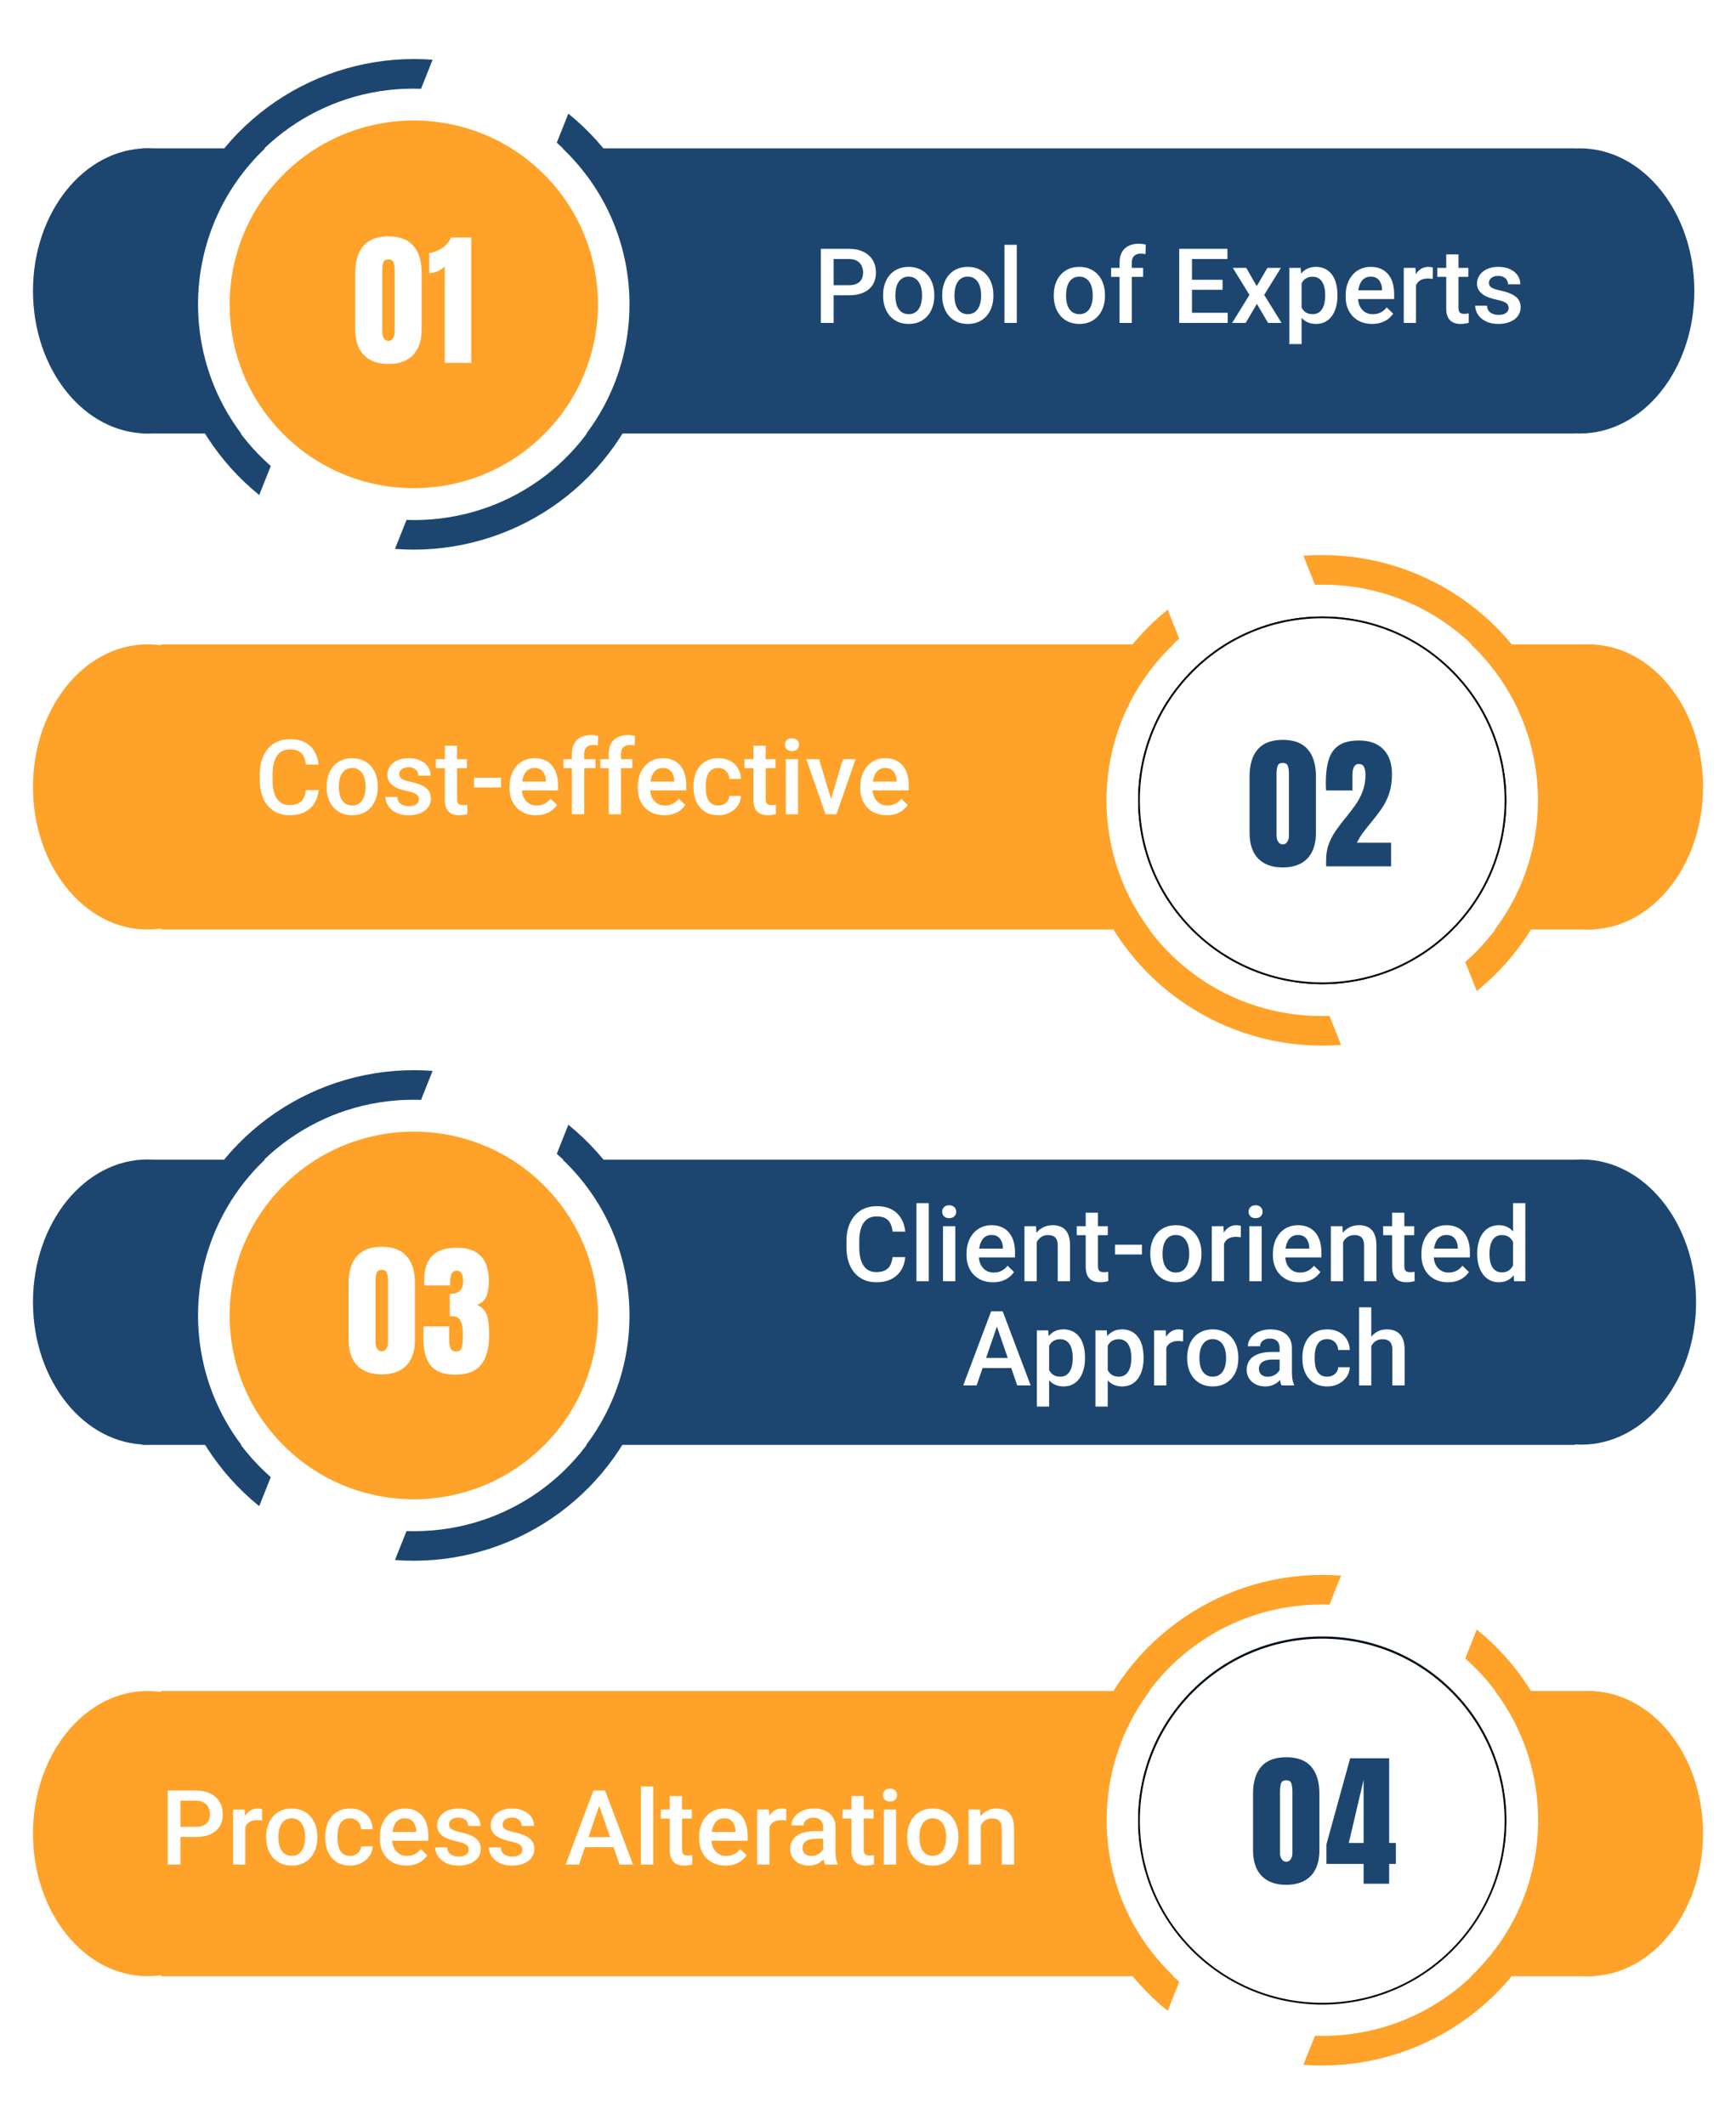 <svg width="1000" height="1224" viewBox="0 0 1000 1224" fill="none" xmlns="http://www.w3.org/2000/svg">
<rect x="0" y="0" width="1000" height="1224" fill="#808080" stroke="none"/>
<g clip-path="url(#clip0_304_113)">
<rect width="1000" height="1224" fill="white"/>
<path d="M909.999 249.704C946.45 249.704 975.999 212.934 975.999 167.575C975.999 122.216 946.45 85.445 909.999 85.445C873.549 85.445 844 122.216 844 167.575C844 212.934 873.549 249.704 909.999 249.704Z" fill="#1C4670"/>
<path d="M907.284 85.445H81.863V249.702H907.284V85.445Z" fill="#1C4670"/>
<path d="M84.999 249.704C121.45 249.704 150.999 212.934 150.999 167.575C150.999 122.216 121.45 85.445 84.999 85.445C48.549 85.445 19 122.216 19 167.575C19 212.934 48.549 249.704 84.999 249.704Z" fill="#1C4670"/>
<path d="M155.979 268.414C116.535 233.751 103.141 178.643 122.755 129.407C142.344 80.234 190.028 49.309 242.529 51.138L249.19 34.417C219.097 32.127 189.06 39.497 163.46 55.452C137.86 71.408 118.038 95.113 106.886 123.108C95.734 151.104 93.837 181.924 101.47 211.072C109.104 240.22 125.869 266.17 149.318 285.135L155.979 268.414Z" fill="#1C4670"/>
<path d="M234.176 299.458C286.694 301.302 334.338 270.437 353.952 221.189C373.539 172.017 360.151 116.841 320.726 82.182L327.391 65.461C350.843 84.425 367.609 110.376 375.243 139.525C382.878 168.674 380.98 199.496 369.828 227.492C358.675 255.489 338.851 279.194 313.25 295.149C287.648 311.103 257.609 318.472 227.516 316.179L234.176 299.458Z" fill="#1C4670"/>
<path d="M326.218 263.014C374.746 214.569 374.746 136.025 326.218 87.58C277.691 39.136 199.012 39.136 150.484 87.58C101.957 136.025 101.957 214.569 150.484 263.014C199.012 311.458 277.691 311.458 326.218 263.014Z" fill="white"/>
<path d="M313.351 250.168C354.772 208.818 354.772 141.776 313.351 100.425C271.93 59.075 204.773 59.075 163.351 100.425C121.93 141.776 121.93 208.818 163.351 250.168C204.773 291.519 271.93 291.519 313.351 250.168Z" fill="#FFA229"/>
<path d="M223.756 209.656C217.658 209.656 212.941 207.947 209.605 204.529C206.297 201.111 204.642 196.189 204.642 189.764V157.197C204.642 150.416 206.215 145.221 209.359 141.611C212.531 137.975 217.33 136.156 223.756 136.156C230.209 136.156 235.008 137.975 238.152 141.611C241.297 145.221 242.869 150.416 242.869 157.197V189.764C242.869 196.189 241.215 201.111 237.906 204.529C234.597 207.947 229.881 209.656 223.756 209.656ZM223.756 196.367C224.877 196.367 225.752 195.861 226.381 194.85C227.01 193.838 227.324 192.703 227.324 191.445V155.803C227.324 154.107 227.133 152.631 226.75 151.373C226.394 150.088 225.396 149.445 223.756 149.445C222.115 149.445 221.103 150.088 220.721 151.373C220.365 152.631 220.187 154.107 220.187 155.803V191.445C220.187 192.703 220.502 193.838 221.131 194.85C221.787 195.861 222.662 196.367 223.756 196.367ZM256.156 209V153.383C255.172 154.559 253.819 155.516 252.096 156.254C250.373 156.965 248.746 157.32 247.215 157.32V145.795C248.664 145.576 250.223 145.111 251.891 144.4C253.559 143.662 255.104 142.664 256.526 141.406C257.975 140.121 259.082 138.576 259.848 136.771H271.455V209H256.156Z" fill="white"/>
<path d="M84.999 535.408C121.45 535.408 150.999 498.637 150.999 453.278C150.999 407.919 121.45 371.148 84.999 371.148C48.549 371.148 19 407.919 19 453.278C19 498.637 48.549 535.408 84.999 535.408Z" fill="#FFA229"/>
<path d="M918.132 371.148H92.711V535.405H918.132V371.148Z" fill="#FFA229"/>
<path d="M176.186 455.113H183.51C183.275 457.906 182.494 460.396 181.166 462.584C179.838 464.752 177.973 466.461 175.57 467.711C173.168 468.961 170.248 469.586 166.811 469.586C164.174 469.586 161.801 469.117 159.691 468.18C157.582 467.223 155.775 465.875 154.271 464.137C152.768 462.379 151.615 460.26 150.814 457.779C150.033 455.299 149.643 452.525 149.643 449.459V445.914C149.643 442.848 150.043 440.074 150.844 437.594C151.664 435.113 152.836 432.994 154.359 431.236C155.883 429.459 157.709 428.102 159.838 427.164C161.986 426.227 164.398 425.758 167.074 425.758C170.473 425.758 173.344 426.383 175.688 427.633C178.031 428.883 179.848 430.611 181.137 432.818C182.445 435.025 183.246 437.555 183.539 440.406H176.215C176.02 438.57 175.59 436.998 174.926 435.689C174.281 434.381 173.324 433.385 172.055 432.701C170.785 431.998 169.125 431.646 167.074 431.646C165.395 431.646 163.93 431.959 162.68 432.584C161.43 433.209 160.385 434.127 159.545 435.338C158.705 436.549 158.07 438.043 157.641 439.82C157.23 441.578 157.025 443.59 157.025 445.855V449.459C157.025 451.607 157.211 453.561 157.582 455.318C157.973 457.057 158.559 458.551 159.34 459.801C160.141 461.051 161.156 462.018 162.387 462.701C163.617 463.385 165.092 463.727 166.811 463.727C168.9 463.727 170.59 463.395 171.879 462.73C173.188 462.066 174.174 461.1 174.838 459.83C175.521 458.541 175.971 456.969 176.186 455.113ZM188.139 453.502V452.828C188.139 450.543 188.471 448.424 189.135 446.471C189.799 444.498 190.756 442.789 192.006 441.344C193.275 439.879 194.818 438.746 196.635 437.945C198.471 437.125 200.541 436.715 202.846 436.715C205.17 436.715 207.24 437.125 209.057 437.945C210.893 438.746 212.445 439.879 213.715 441.344C214.984 442.789 215.951 444.498 216.615 446.471C217.279 448.424 217.611 450.543 217.611 452.828V453.502C217.611 455.787 217.279 457.906 216.615 459.859C215.951 461.812 214.984 463.521 213.715 464.986C212.445 466.432 210.902 467.564 209.086 468.385C207.27 469.186 205.209 469.586 202.904 469.586C200.58 469.586 198.5 469.186 196.664 468.385C194.848 467.564 193.305 466.432 192.035 464.986C190.766 463.521 189.799 461.812 189.135 459.859C188.471 457.906 188.139 455.787 188.139 453.502ZM195.199 452.828V453.502C195.199 454.928 195.346 456.275 195.639 457.545C195.932 458.814 196.391 459.928 197.016 460.885C197.641 461.842 198.441 462.594 199.418 463.141C200.395 463.688 201.557 463.961 202.904 463.961C204.213 463.961 205.346 463.688 206.303 463.141C207.279 462.594 208.08 461.842 208.705 460.885C209.33 459.928 209.789 458.814 210.082 457.545C210.395 456.275 210.551 454.928 210.551 453.502V452.828C210.551 451.422 210.395 450.094 210.082 448.844C209.789 447.574 209.32 446.451 208.676 445.475C208.051 444.498 207.25 443.736 206.273 443.189C205.316 442.623 204.174 442.34 202.846 442.34C201.518 442.34 200.365 442.623 199.389 443.189C198.432 443.736 197.641 444.498 197.016 445.475C196.391 446.451 195.932 447.574 195.639 448.844C195.346 450.094 195.199 451.422 195.199 452.828ZM241.312 460.416C241.312 459.713 241.137 459.078 240.785 458.512C240.434 457.926 239.76 457.398 238.764 456.93C237.787 456.461 236.342 456.031 234.428 455.641C232.748 455.27 231.205 454.83 229.799 454.322C228.412 453.795 227.221 453.16 226.225 452.418C225.229 451.676 224.457 450.797 223.91 449.781C223.363 448.766 223.09 447.594 223.09 446.266C223.09 444.977 223.373 443.756 223.939 442.604C224.506 441.451 225.316 440.436 226.371 439.557C227.426 438.678 228.705 437.984 230.209 437.477C231.732 436.969 233.432 436.715 235.307 436.715C237.963 436.715 240.238 437.164 242.133 438.062C244.047 438.941 245.512 440.143 246.527 441.666C247.543 443.17 248.051 444.869 248.051 446.764H240.99C240.99 445.924 240.775 445.143 240.346 444.42C239.936 443.678 239.311 443.082 238.471 442.633C237.631 442.164 236.576 441.93 235.307 441.93C234.096 441.93 233.09 442.125 232.289 442.516C231.508 442.887 230.922 443.375 230.531 443.98C230.16 444.586 229.975 445.25 229.975 445.973C229.975 446.5 230.072 446.979 230.268 447.408C230.482 447.818 230.834 448.199 231.322 448.551C231.811 448.883 232.475 449.195 233.314 449.488C234.174 449.781 235.248 450.064 236.537 450.338C238.959 450.846 241.039 451.5 242.777 452.301C244.535 453.082 245.883 454.098 246.82 455.348C247.758 456.578 248.227 458.141 248.227 460.035C248.227 461.441 247.924 462.73 247.318 463.902C246.732 465.055 245.873 466.061 244.74 466.92C243.607 467.76 242.25 468.414 240.668 468.883C239.105 469.352 237.348 469.586 235.395 469.586C232.523 469.586 230.092 469.078 228.1 468.062C226.107 467.027 224.594 465.709 223.559 464.107C222.543 462.486 222.035 460.807 222.035 459.068H228.861C228.939 460.377 229.301 461.422 229.945 462.203C230.609 462.965 231.43 463.521 232.406 463.873C233.402 464.205 234.428 464.371 235.482 464.371C236.752 464.371 237.816 464.205 238.676 463.873C239.535 463.521 240.189 463.053 240.639 462.467C241.088 461.861 241.312 461.178 241.312 460.416ZM268.939 437.301V442.457H251.068V437.301H268.939ZM256.225 429.537H263.285V460.24C263.285 461.217 263.422 461.969 263.695 462.496C263.988 463.004 264.389 463.346 264.896 463.521C265.404 463.697 266 463.785 266.684 463.785C267.172 463.785 267.641 463.756 268.09 463.697C268.539 463.639 268.9 463.58 269.174 463.521L269.203 468.912C268.617 469.088 267.934 469.244 267.152 469.381C266.391 469.518 265.512 469.586 264.516 469.586C262.895 469.586 261.459 469.303 260.209 468.736C258.959 468.15 257.982 467.203 257.279 465.895C256.576 464.586 256.225 462.848 256.225 460.68V429.537ZM288.598 447.965V453.59H273.1V447.965H288.598ZM308.754 469.586C306.41 469.586 304.291 469.205 302.396 468.443C300.521 467.662 298.92 466.578 297.592 465.191C296.283 463.805 295.277 462.174 294.574 460.299C293.871 458.424 293.52 456.402 293.52 454.234V453.062C293.52 450.582 293.881 448.336 294.604 446.324C295.326 444.312 296.332 442.594 297.621 441.168C298.91 439.723 300.434 438.619 302.191 437.857C303.949 437.096 305.854 436.715 307.904 436.715C310.17 436.715 312.152 437.096 313.852 437.857C315.551 438.619 316.957 439.693 318.07 441.08C319.203 442.447 320.043 444.078 320.59 445.973C321.156 447.867 321.439 449.957 321.439 452.242V455.26H296.947V450.191H314.467V449.635C314.428 448.365 314.174 447.174 313.705 446.061C313.256 444.947 312.562 444.049 311.625 443.365C310.688 442.682 309.438 442.34 307.875 442.34C306.703 442.34 305.658 442.594 304.74 443.102C303.842 443.59 303.09 444.303 302.484 445.24C301.879 446.178 301.41 447.311 301.078 448.639C300.766 449.947 300.609 451.422 300.609 453.062V454.234C300.609 455.621 300.795 456.91 301.166 458.102C301.557 459.273 302.123 460.299 302.865 461.178C303.607 462.057 304.506 462.75 305.561 463.258C306.615 463.746 307.816 463.99 309.164 463.99C310.863 463.99 312.377 463.648 313.705 462.965C315.033 462.281 316.186 461.314 317.162 460.064L320.883 463.668C320.199 464.664 319.311 465.621 318.217 466.539C317.123 467.438 315.785 468.17 314.203 468.736C312.641 469.303 310.824 469.586 308.754 469.586ZM336.498 469H329.438V434.254C329.438 431.891 329.877 429.908 330.756 428.307C331.654 426.686 332.934 425.465 334.594 424.645C336.254 423.805 338.217 423.385 340.482 423.385C341.186 423.385 341.879 423.434 342.562 423.531C343.246 423.609 343.91 423.736 344.555 423.912L344.379 429.361C343.988 429.264 343.559 429.195 343.09 429.156C342.641 429.117 342.152 429.098 341.625 429.098C340.551 429.098 339.623 429.303 338.842 429.713C338.08 430.104 337.494 430.68 337.084 431.441C336.693 432.203 336.498 433.141 336.498 434.254V469ZM343.031 437.301V442.457H324.574V437.301H343.031ZM357.709 469H350.648V434.254C350.648 431.891 351.088 429.908 351.967 428.307C352.865 426.686 354.145 425.465 355.805 424.645C357.465 423.805 359.428 423.385 361.693 423.385C362.396 423.385 363.09 423.434 363.773 423.531C364.457 423.609 365.121 423.736 365.766 423.912L365.59 429.361C365.199 429.264 364.77 429.195 364.301 429.156C363.852 429.117 363.363 429.098 362.836 429.098C361.762 429.098 360.834 429.303 360.053 429.713C359.291 430.104 358.705 430.68 358.295 431.441C357.904 432.203 357.709 433.141 357.709 434.254V469ZM364.242 437.301V442.457H345.785V437.301H364.242ZM382.641 469.586C380.297 469.586 378.178 469.205 376.283 468.443C374.408 467.662 372.807 466.578 371.479 465.191C370.17 463.805 369.164 462.174 368.461 460.299C367.758 458.424 367.406 456.402 367.406 454.234V453.062C367.406 450.582 367.768 448.336 368.49 446.324C369.213 444.312 370.219 442.594 371.508 441.168C372.797 439.723 374.32 438.619 376.078 437.857C377.836 437.096 379.74 436.715 381.791 436.715C384.057 436.715 386.039 437.096 387.738 437.857C389.438 438.619 390.844 439.693 391.957 441.08C393.09 442.447 393.93 444.078 394.477 445.973C395.043 447.867 395.326 449.957 395.326 452.242V455.26H370.834V450.191H388.354V449.635C388.314 448.365 388.061 447.174 387.592 446.061C387.143 444.947 386.449 444.049 385.512 443.365C384.574 442.682 383.324 442.34 381.762 442.34C380.59 442.34 379.545 442.594 378.627 443.102C377.729 443.59 376.977 444.303 376.371 445.24C375.766 446.178 375.297 447.311 374.965 448.639C374.652 449.947 374.496 451.422 374.496 453.062V454.234C374.496 455.621 374.682 456.91 375.053 458.102C375.443 459.273 376.01 460.299 376.752 461.178C377.494 462.057 378.393 462.75 379.447 463.258C380.502 463.746 381.703 463.99 383.051 463.99C384.75 463.99 386.264 463.648 387.592 462.965C388.92 462.281 390.072 461.314 391.049 460.064L394.77 463.668C394.086 464.664 393.197 465.621 392.104 466.539C391.01 467.438 389.672 468.17 388.09 468.736C386.527 469.303 384.711 469.586 382.641 469.586ZM413.783 463.961C414.936 463.961 415.971 463.736 416.889 463.287C417.826 462.818 418.578 462.174 419.145 461.354C419.73 460.533 420.053 459.586 420.111 458.512H426.762C426.723 460.562 426.117 462.428 424.945 464.107C423.773 465.787 422.221 467.125 420.287 468.121C418.354 469.098 416.215 469.586 413.871 469.586C411.449 469.586 409.34 469.176 407.543 468.355C405.746 467.516 404.252 466.363 403.061 464.898C401.869 463.434 400.971 461.744 400.365 459.83C399.779 457.916 399.486 455.865 399.486 453.678V452.652C399.486 450.465 399.779 448.414 400.365 446.5C400.971 444.566 401.869 442.867 403.061 441.402C404.252 439.938 405.746 438.795 407.543 437.975C409.34 437.135 411.439 436.715 413.842 436.715C416.381 436.715 418.607 437.223 420.521 438.238C422.436 439.234 423.939 440.631 425.033 442.428C426.146 444.205 426.723 446.275 426.762 448.639H420.111C420.053 447.467 419.76 446.412 419.232 445.475C418.725 444.518 418.002 443.756 417.064 443.189C416.146 442.623 415.043 442.34 413.754 442.34C412.328 442.34 411.146 442.633 410.209 443.219C409.271 443.785 408.539 444.566 408.012 445.562C407.484 446.539 407.104 447.643 406.869 448.873C406.654 450.084 406.547 451.344 406.547 452.652V453.678C406.547 454.986 406.654 456.256 406.869 457.486C407.084 458.717 407.455 459.82 407.982 460.797C408.529 461.754 409.271 462.525 410.209 463.111C411.146 463.678 412.338 463.961 413.783 463.961ZM446.713 437.301V442.457H428.842V437.301H446.713ZM433.998 429.537H441.059V460.24C441.059 461.217 441.195 461.969 441.469 462.496C441.762 463.004 442.162 463.346 442.67 463.521C443.178 463.697 443.773 463.785 444.457 463.785C444.945 463.785 445.414 463.756 445.863 463.697C446.312 463.639 446.674 463.58 446.947 463.521L446.977 468.912C446.391 469.088 445.707 469.244 444.926 469.381C444.164 469.518 443.285 469.586 442.289 469.586C440.668 469.586 439.232 469.303 437.982 468.736C436.732 468.15 435.756 467.203 435.053 465.895C434.35 464.586 433.998 462.848 433.998 460.68V429.537ZM459.721 437.301V469H452.631V437.301H459.721ZM452.162 428.98C452.162 427.906 452.514 427.018 453.217 426.314C453.939 425.592 454.936 425.23 456.205 425.23C457.455 425.23 458.441 425.592 459.164 426.314C459.887 427.018 460.248 427.906 460.248 428.98C460.248 430.035 459.887 430.914 459.164 431.617C458.441 432.32 457.455 432.672 456.205 432.672C454.936 432.672 453.939 432.32 453.217 431.617C452.514 430.914 452.162 430.035 452.162 428.98ZM477.768 463.404L485.531 437.301H492.855L481.84 469H477.27L477.768 463.404ZM471.82 437.301L479.73 463.521L480.111 469H475.541L464.467 437.301H471.82ZM510.785 469.586C508.441 469.586 506.322 469.205 504.428 468.443C502.553 467.662 500.951 466.578 499.623 465.191C498.314 463.805 497.309 462.174 496.605 460.299C495.902 458.424 495.551 456.402 495.551 454.234V453.062C495.551 450.582 495.912 448.336 496.635 446.324C497.357 444.312 498.363 442.594 499.652 441.168C500.941 439.723 502.465 438.619 504.223 437.857C505.98 437.096 507.885 436.715 509.936 436.715C512.201 436.715 514.184 437.096 515.883 437.857C517.582 438.619 518.988 439.693 520.102 441.08C521.234 442.447 522.074 444.078 522.621 445.973C523.188 447.867 523.471 449.957 523.471 452.242V455.26H498.979V450.191H516.498V449.635C516.459 448.365 516.205 447.174 515.736 446.061C515.287 444.947 514.594 444.049 513.656 443.365C512.719 442.682 511.469 442.34 509.906 442.34C508.734 442.34 507.689 442.594 506.771 443.102C505.873 443.59 505.121 444.303 504.516 445.24C503.91 446.178 503.441 447.311 503.109 448.639C502.797 449.947 502.641 451.422 502.641 453.062V454.234C502.641 455.621 502.826 456.91 503.197 458.102C503.588 459.273 504.154 460.299 504.896 461.178C505.639 462.057 506.537 462.75 507.592 463.258C508.646 463.746 509.848 463.99 511.195 463.99C512.895 463.99 514.408 463.648 515.736 462.965C517.064 462.281 518.217 461.314 519.193 460.064L522.914 463.668C522.23 464.664 521.342 465.621 520.248 466.539C519.154 467.438 517.816 468.17 516.234 468.736C514.672 469.303 512.855 469.586 510.785 469.586Z" fill="white"/>
<path d="M914.999 535.408C951.45 535.408 980.999 498.637 980.999 453.278C980.999 407.919 951.45 371.148 914.999 371.148C878.549 371.148 849 407.919 849 453.278C849 498.637 878.549 535.408 914.999 535.408Z" fill="#FFA229"/>
<path d="M844.019 554.117C883.463 519.454 896.857 464.348 877.243 415.111C857.654 365.935 809.97 335.013 757.469 336.843L750.809 320.12C780.901 317.83 810.939 325.2 836.539 341.155C862.139 357.11 881.962 380.815 893.114 408.81C904.266 436.806 906.164 467.627 898.53 496.775C890.897 525.923 874.132 551.874 850.682 570.839L844.019 554.117Z" fill="#FFA229"/>
<path d="M765.823 585.161C713.306 587.005 665.662 556.13 646.047 506.894C626.461 457.72 639.848 402.546 679.274 367.887L672.609 351.164C649.157 370.128 632.39 396.079 624.756 425.228C617.122 454.377 619.019 485.199 630.172 513.195C641.325 541.192 661.148 564.897 686.75 580.852C712.351 596.806 742.391 604.175 772.484 601.883L765.823 585.161Z" fill="#FFA229"/>
<path d="M849.511 548.717C898.039 500.272 898.039 421.728 849.511 373.283C800.984 324.839 722.305 324.839 673.777 373.283C625.25 421.728 625.25 500.272 673.777 548.717C722.305 597.161 800.984 597.161 849.511 548.717Z" fill="white"/>
<path d="M836.294 386.482C877.52 427.637 877.52 494.363 836.294 535.518C795.068 576.673 728.228 576.673 687.002 535.518C645.776 494.363 645.776 427.637 687.002 386.482C728.228 345.327 795.068 345.327 836.294 386.482Z" fill="white" stroke="black"/>
<path d="M489.047 170.092H477.943V164.262H489.047C490.98 164.262 492.543 163.949 493.734 163.324C494.926 162.699 495.795 161.84 496.342 160.746C496.908 159.633 497.191 158.363 497.191 156.938C497.191 155.59 496.908 154.33 496.342 153.158C495.795 151.967 494.926 151.01 493.734 150.287C492.543 149.564 490.98 149.203 489.047 149.203H480.199V186H472.846V143.344H489.047C492.348 143.344 495.15 143.93 497.455 145.102C499.779 146.254 501.547 147.855 502.758 149.906C503.969 151.938 504.574 154.262 504.574 156.879C504.574 159.633 503.969 161.996 502.758 163.969C501.547 165.941 499.779 167.455 497.455 168.51C495.15 169.564 492.348 170.092 489.047 170.092ZM508.705 170.502V169.828C508.705 167.543 509.037 165.424 509.701 163.471C510.365 161.498 511.322 159.789 512.572 158.344C513.842 156.879 515.385 155.746 517.201 154.945C519.037 154.125 521.107 153.715 523.412 153.715C525.736 153.715 527.807 154.125 529.623 154.945C531.459 155.746 533.012 156.879 534.281 158.344C535.551 159.789 536.518 161.498 537.182 163.471C537.846 165.424 538.178 167.543 538.178 169.828V170.502C538.178 172.787 537.846 174.906 537.182 176.859C536.518 178.812 535.551 180.521 534.281 181.986C533.012 183.432 531.469 184.564 529.652 185.385C527.836 186.186 525.775 186.586 523.471 186.586C521.146 186.586 519.066 186.186 517.23 185.385C515.414 184.564 513.871 183.432 512.602 181.986C511.332 180.521 510.365 178.812 509.701 176.859C509.037 174.906 508.705 172.787 508.705 170.502ZM515.766 169.828V170.502C515.766 171.928 515.912 173.275 516.205 174.545C516.498 175.814 516.957 176.928 517.582 177.885C518.207 178.842 519.008 179.594 519.984 180.141C520.961 180.688 522.123 180.961 523.471 180.961C524.779 180.961 525.912 180.688 526.869 180.141C527.846 179.594 528.646 178.842 529.271 177.885C529.896 176.928 530.355 175.814 530.648 174.545C530.961 173.275 531.117 171.928 531.117 170.502V169.828C531.117 168.422 530.961 167.094 530.648 165.844C530.355 164.574 529.887 163.451 529.242 162.475C528.617 161.498 527.816 160.736 526.84 160.189C525.883 159.623 524.74 159.34 523.412 159.34C522.084 159.34 520.932 159.623 519.955 160.189C518.998 160.736 518.207 161.498 517.582 162.475C516.957 163.451 516.498 164.574 516.205 165.844C515.912 167.094 515.766 168.422 515.766 169.828ZM542.748 170.502V169.828C542.748 167.543 543.08 165.424 543.744 163.471C544.408 161.498 545.365 159.789 546.615 158.344C547.885 156.879 549.428 155.746 551.244 154.945C553.08 154.125 555.15 153.715 557.455 153.715C559.779 153.715 561.85 154.125 563.666 154.945C565.502 155.746 567.055 156.879 568.324 158.344C569.594 159.789 570.561 161.498 571.225 163.471C571.889 165.424 572.221 167.543 572.221 169.828V170.502C572.221 172.787 571.889 174.906 571.225 176.859C570.561 178.812 569.594 180.521 568.324 181.986C567.055 183.432 565.512 184.564 563.695 185.385C561.879 186.186 559.818 186.586 557.514 186.586C555.189 186.586 553.109 186.186 551.273 185.385C549.457 184.564 547.914 183.432 546.645 181.986C545.375 180.521 544.408 178.812 543.744 176.859C543.08 174.906 542.748 172.787 542.748 170.502ZM549.809 169.828V170.502C549.809 171.928 549.955 173.275 550.248 174.545C550.541 175.814 551 176.928 551.625 177.885C552.25 178.842 553.051 179.594 554.027 180.141C555.004 180.688 556.166 180.961 557.514 180.961C558.822 180.961 559.955 180.688 560.912 180.141C561.889 179.594 562.689 178.842 563.314 177.885C563.939 176.928 564.398 175.814 564.691 174.545C565.004 173.275 565.16 171.928 565.16 170.502V169.828C565.16 168.422 565.004 167.094 564.691 165.844C564.398 164.574 563.93 163.451 563.285 162.475C562.66 161.498 561.859 160.736 560.883 160.189C559.926 159.623 558.783 159.34 557.455 159.34C556.127 159.34 554.975 159.623 553.998 160.189C553.041 160.736 552.25 161.498 551.625 162.475C551 163.451 550.541 164.574 550.248 165.844C549.955 167.094 549.809 168.422 549.809 169.828ZM585.697 141V186H578.607V141H585.697ZM607.025 170.502V169.828C607.025 167.543 607.357 165.424 608.021 163.471C608.686 161.498 609.643 159.789 610.893 158.344C612.162 156.879 613.705 155.746 615.521 154.945C617.357 154.125 619.428 153.715 621.732 153.715C624.057 153.715 626.127 154.125 627.943 154.945C629.779 155.746 631.332 156.879 632.602 158.344C633.871 159.789 634.838 161.498 635.502 163.471C636.166 165.424 636.498 167.543 636.498 169.828V170.502C636.498 172.787 636.166 174.906 635.502 176.859C634.838 178.812 633.871 180.521 632.602 181.986C631.332 183.432 629.789 184.564 627.973 185.385C626.156 186.186 624.096 186.586 621.791 186.586C619.467 186.586 617.387 186.186 615.551 185.385C613.734 184.564 612.191 183.432 610.922 181.986C609.652 180.521 608.686 178.812 608.021 176.859C607.357 174.906 607.025 172.787 607.025 170.502ZM614.086 169.828V170.502C614.086 171.928 614.232 173.275 614.525 174.545C614.818 175.814 615.277 176.928 615.902 177.885C616.527 178.842 617.328 179.594 618.305 180.141C619.281 180.688 620.443 180.961 621.791 180.961C623.1 180.961 624.232 180.688 625.189 180.141C626.166 179.594 626.967 178.842 627.592 177.885C628.217 176.928 628.676 175.814 628.969 174.545C629.281 173.275 629.438 171.928 629.438 170.502V169.828C629.438 168.422 629.281 167.094 628.969 165.844C628.676 164.574 628.207 163.451 627.562 162.475C626.938 161.498 626.137 160.736 625.16 160.189C624.203 159.623 623.061 159.34 621.732 159.34C620.404 159.34 619.252 159.623 618.275 160.189C617.318 160.736 616.527 161.498 615.902 162.475C615.277 163.451 614.818 164.574 614.525 165.844C614.232 167.094 614.086 168.422 614.086 169.828ZM651.967 186H644.906V151.254C644.906 148.891 645.346 146.908 646.225 145.307C647.123 143.686 648.402 142.465 650.062 141.645C651.723 140.805 653.686 140.385 655.951 140.385C656.654 140.385 657.348 140.434 658.031 140.531C658.715 140.609 659.379 140.736 660.023 140.912L659.848 146.361C659.457 146.264 659.027 146.195 658.559 146.156C658.109 146.117 657.621 146.098 657.094 146.098C656.02 146.098 655.092 146.303 654.311 146.713C653.549 147.104 652.963 147.68 652.553 148.441C652.162 149.203 651.967 150.141 651.967 151.254V186ZM658.5 154.301V159.457H640.043V154.301H658.5ZM707.191 180.17V186H684.545V180.17H707.191ZM686.625 143.344V186H679.271V143.344H686.625ZM704.232 161.156V166.898H684.545V161.156H704.232ZM707.045 143.344V149.203H684.545V143.344H707.045ZM717.885 154.301L723.92 164.818L730.072 154.301H737.836L728.227 169.857L738.217 186H730.453L724.008 175.043L717.562 186H709.77L719.73 169.857L710.15 154.301H717.885ZM749.76 160.395V198.188H742.699V154.301H749.203L749.76 160.395ZM770.414 169.857V170.473C770.414 172.777 770.141 174.916 769.594 176.889C769.066 178.842 768.275 180.551 767.221 182.016C766.186 183.461 764.906 184.584 763.383 185.385C761.859 186.186 760.102 186.586 758.109 186.586C756.137 186.586 754.408 186.225 752.924 185.502C751.459 184.76 750.219 183.715 749.203 182.367C748.188 181.02 747.367 179.438 746.742 177.621C746.137 175.785 745.707 173.773 745.453 171.586V169.213C745.707 166.889 746.137 164.779 746.742 162.885C747.367 160.99 748.188 159.359 749.203 157.992C750.219 156.625 751.459 155.57 752.924 154.828C754.389 154.086 756.098 153.715 758.051 153.715C760.043 153.715 761.811 154.105 763.354 154.887C764.896 155.648 766.195 156.742 767.25 158.168C768.305 159.574 769.096 161.273 769.623 163.266C770.15 165.238 770.414 167.436 770.414 169.857ZM763.354 170.473V169.857C763.354 168.393 763.217 167.035 762.943 165.785C762.67 164.516 762.24 163.402 761.654 162.445C761.068 161.488 760.316 160.746 759.398 160.219C758.5 159.672 757.416 159.398 756.146 159.398C754.896 159.398 753.822 159.613 752.924 160.043C752.025 160.453 751.273 161.029 750.668 161.771C750.062 162.514 749.594 163.383 749.262 164.379C748.93 165.355 748.695 166.42 748.559 167.572V173.256C748.793 174.662 749.193 175.951 749.76 177.123C750.326 178.295 751.127 179.232 752.162 179.936C753.217 180.619 754.564 180.961 756.205 180.961C757.475 180.961 758.559 180.688 759.457 180.141C760.355 179.594 761.088 178.842 761.654 177.885C762.24 176.908 762.67 175.785 762.943 174.516C763.217 173.246 763.354 171.898 763.354 170.473ZM790.395 186.586C788.051 186.586 785.932 186.205 784.037 185.443C782.162 184.662 780.561 183.578 779.232 182.191C777.924 180.805 776.918 179.174 776.215 177.299C775.512 175.424 775.16 173.402 775.16 171.234V170.062C775.16 167.582 775.521 165.336 776.244 163.324C776.967 161.312 777.973 159.594 779.262 158.168C780.551 156.723 782.074 155.619 783.832 154.857C785.59 154.096 787.494 153.715 789.545 153.715C791.811 153.715 793.793 154.096 795.492 154.857C797.191 155.619 798.598 156.693 799.711 158.08C800.844 159.447 801.684 161.078 802.23 162.973C802.797 164.867 803.08 166.957 803.08 169.242V172.26H778.588V167.191H796.107V166.635C796.068 165.365 795.814 164.174 795.346 163.061C794.896 161.947 794.203 161.049 793.266 160.365C792.328 159.682 791.078 159.34 789.516 159.34C788.344 159.34 787.299 159.594 786.381 160.102C785.482 160.59 784.73 161.303 784.125 162.24C783.52 163.178 783.051 164.311 782.719 165.639C782.406 166.947 782.25 168.422 782.25 170.062V171.234C782.25 172.621 782.436 173.91 782.807 175.102C783.197 176.273 783.764 177.299 784.506 178.178C785.248 179.057 786.146 179.75 787.201 180.258C788.256 180.746 789.457 180.99 790.805 180.99C792.504 180.99 794.018 180.648 795.346 179.965C796.674 179.281 797.826 178.314 798.803 177.064L802.523 180.668C801.84 181.664 800.951 182.621 799.857 183.539C798.764 184.438 797.426 185.17 795.844 185.736C794.281 186.303 792.465 186.586 790.395 186.586ZM815.678 160.336V186H808.617V154.301H815.355L815.678 160.336ZM825.375 154.096L825.316 160.658C824.887 160.58 824.418 160.521 823.91 160.482C823.422 160.443 822.934 160.424 822.445 160.424C821.234 160.424 820.17 160.6 819.252 160.951C818.334 161.283 817.562 161.771 816.938 162.416C816.332 163.041 815.863 163.803 815.531 164.701C815.199 165.6 815.004 166.605 814.945 167.719L813.334 167.836C813.334 165.844 813.529 163.998 813.92 162.299C814.311 160.6 814.896 159.105 815.678 157.816C816.479 156.527 817.475 155.521 818.666 154.799C819.877 154.076 821.273 153.715 822.855 153.715C823.285 153.715 823.744 153.754 824.232 153.832C824.74 153.91 825.121 153.998 825.375 154.096ZM845.795 154.301V159.457H827.924V154.301H845.795ZM833.08 146.537H840.141V177.24C840.141 178.217 840.277 178.969 840.551 179.496C840.844 180.004 841.244 180.346 841.752 180.521C842.26 180.697 842.855 180.785 843.539 180.785C844.027 180.785 844.496 180.756 844.945 180.697C845.395 180.639 845.756 180.58 846.029 180.521L846.059 185.912C845.473 186.088 844.789 186.244 844.008 186.381C843.246 186.518 842.367 186.586 841.371 186.586C839.75 186.586 838.314 186.303 837.064 185.736C835.814 185.15 834.838 184.203 834.135 182.895C833.432 181.586 833.08 179.848 833.08 177.68V146.537ZM869.027 177.416C869.027 176.713 868.852 176.078 868.5 175.512C868.148 174.926 867.475 174.398 866.479 173.93C865.502 173.461 864.057 173.031 862.143 172.641C860.463 172.27 858.92 171.83 857.514 171.322C856.127 170.795 854.936 170.16 853.939 169.418C852.943 168.676 852.172 167.797 851.625 166.781C851.078 165.766 850.805 164.594 850.805 163.266C850.805 161.977 851.088 160.756 851.654 159.604C852.221 158.451 853.031 157.436 854.086 156.557C855.141 155.678 856.42 154.984 857.924 154.477C859.447 153.969 861.146 153.715 863.021 153.715C865.678 153.715 867.953 154.164 869.848 155.062C871.762 155.941 873.227 157.143 874.242 158.666C875.258 160.17 875.766 161.869 875.766 163.764H868.705C868.705 162.924 868.49 162.143 868.061 161.42C867.65 160.678 867.025 160.082 866.186 159.633C865.346 159.164 864.291 158.93 863.021 158.93C861.811 158.93 860.805 159.125 860.004 159.516C859.223 159.887 858.637 160.375 858.246 160.98C857.875 161.586 857.689 162.25 857.689 162.973C857.689 163.5 857.787 163.979 857.982 164.408C858.197 164.818 858.549 165.199 859.037 165.551C859.525 165.883 860.189 166.195 861.029 166.488C861.889 166.781 862.963 167.064 864.252 167.338C866.674 167.846 868.754 168.5 870.492 169.301C872.25 170.082 873.598 171.098 874.535 172.348C875.473 173.578 875.941 175.141 875.941 177.035C875.941 178.441 875.639 179.73 875.033 180.902C874.447 182.055 873.588 183.061 872.455 183.92C871.322 184.76 869.965 185.414 868.383 185.883C866.82 186.352 865.062 186.586 863.109 186.586C860.238 186.586 857.807 186.078 855.814 185.062C853.822 184.027 852.309 182.709 851.273 181.107C850.258 179.486 849.75 177.807 849.75 176.068H856.576C856.654 177.377 857.016 178.422 857.66 179.203C858.324 179.965 859.145 180.521 860.121 180.873C861.117 181.205 862.143 181.371 863.197 181.371C864.467 181.371 865.531 181.205 866.391 180.873C867.25 180.521 867.904 180.053 868.354 179.467C868.803 178.861 869.027 178.178 869.027 177.416Z" fill="white"/>
<path d="M910.999 832.111C947.45 832.111 976.999 795.34 976.999 749.981C976.999 704.622 947.45 667.852 910.999 667.852C874.549 667.852 845 704.622 845 749.981C845 795.34 874.549 832.111 910.999 832.111Z" fill="#1C4670"/>
<path d="M85.001 974.03C48.55 974.03 19.001 1010.8 19.001 1056.16C19.001 1101.52 48.55 1138.29 85.001 1138.29C121.451 1138.29 151 1101.52 151 1056.16C151 1010.8 121.451 974.03 85.001 974.03Z" fill="#FFA229"/>
<path d="M907.284 668H81.863V832.257H907.284V668Z" fill="#1C4670"/>
<path d="M92.716 1138.28L918.137 1138.28L918.137 974.024L92.716 974.024L92.716 1138.28Z" fill="#FFA229"/>
<path d="M112.803 1058.09H101.699V1052.26H112.803C114.736 1052.26 116.299 1051.95 117.49 1051.32C118.682 1050.7 119.551 1049.84 120.098 1048.75C120.664 1047.63 120.947 1046.36 120.947 1044.94C120.947 1043.59 120.664 1042.33 120.098 1041.16C119.551 1039.97 118.682 1039.01 117.49 1038.29C116.299 1037.56 114.736 1037.2 112.803 1037.2H103.955V1074H96.602V1031.34H112.803C116.104 1031.34 118.906 1031.93 121.211 1033.1C123.535 1034.25 125.303 1035.86 126.514 1037.91C127.725 1039.94 128.33 1042.26 128.33 1044.88C128.33 1047.63 127.725 1050 126.514 1051.97C125.303 1053.94 123.535 1055.46 121.211 1056.51C118.906 1057.56 116.104 1058.09 112.803 1058.09ZM141.309 1048.34V1074H134.248V1042.3H140.986L141.309 1048.34ZM151.006 1042.1L150.947 1048.66C150.518 1048.58 150.049 1048.52 149.541 1048.48C149.053 1048.44 148.564 1048.42 148.076 1048.42C146.865 1048.42 145.801 1048.6 144.883 1048.95C143.965 1049.28 143.193 1049.77 142.568 1050.42C141.963 1051.04 141.494 1051.8 141.162 1052.7C140.83 1053.6 140.635 1054.61 140.576 1055.72L138.965 1055.84C138.965 1053.84 139.16 1052 139.551 1050.3C139.941 1048.6 140.527 1047.11 141.309 1045.82C142.109 1044.53 143.105 1043.52 144.297 1042.8C145.508 1042.08 146.904 1041.71 148.486 1041.71C148.916 1041.71 149.375 1041.75 149.863 1041.83C150.371 1041.91 150.752 1042 151.006 1042.1ZM153.32 1058.5V1057.83C153.32 1055.54 153.652 1053.42 154.316 1051.47C154.98 1049.5 155.938 1047.79 157.188 1046.34C158.457 1044.88 160 1043.75 161.816 1042.95C163.652 1042.12 165.723 1041.71 168.027 1041.71C170.352 1041.71 172.422 1042.12 174.238 1042.95C176.074 1043.75 177.627 1044.88 178.896 1046.34C180.166 1047.79 181.133 1049.5 181.797 1051.47C182.461 1053.42 182.793 1055.54 182.793 1057.83V1058.5C182.793 1060.79 182.461 1062.91 181.797 1064.86C181.133 1066.81 180.166 1068.52 178.896 1069.99C177.627 1071.43 176.084 1072.56 174.268 1073.38C172.451 1074.19 170.391 1074.59 168.086 1074.59C165.762 1074.59 163.682 1074.19 161.846 1073.38C160.029 1072.56 158.486 1071.43 157.217 1069.99C155.947 1068.52 154.98 1066.81 154.316 1064.86C153.652 1062.91 153.32 1060.79 153.32 1058.5ZM160.381 1057.83V1058.5C160.381 1059.93 160.527 1061.28 160.82 1062.54C161.113 1063.81 161.572 1064.93 162.197 1065.88C162.822 1066.84 163.623 1067.59 164.6 1068.14C165.576 1068.69 166.738 1068.96 168.086 1068.96C169.395 1068.96 170.527 1068.69 171.484 1068.14C172.461 1067.59 173.262 1066.84 173.887 1065.88C174.512 1064.93 174.971 1063.81 175.264 1062.54C175.576 1061.28 175.732 1059.93 175.732 1058.5V1057.83C175.732 1056.42 175.576 1055.09 175.264 1053.84C174.971 1052.57 174.502 1051.45 173.857 1050.47C173.232 1049.5 172.432 1048.74 171.455 1048.19C170.498 1047.62 169.355 1047.34 168.027 1047.34C166.699 1047.34 165.547 1047.62 164.57 1048.19C163.613 1048.74 162.822 1049.5 162.197 1050.47C161.572 1051.45 161.113 1052.57 160.82 1053.84C160.527 1055.09 160.381 1056.42 160.381 1057.83ZM201.66 1068.96C202.812 1068.96 203.848 1068.74 204.766 1068.29C205.703 1067.82 206.455 1067.17 207.021 1066.35C207.607 1065.53 207.93 1064.59 207.988 1063.51H214.639C214.6 1065.56 213.994 1067.43 212.822 1069.11C211.65 1070.79 210.098 1072.12 208.164 1073.12C206.23 1074.1 204.092 1074.59 201.748 1074.59C199.326 1074.59 197.217 1074.18 195.42 1073.36C193.623 1072.52 192.129 1071.36 190.938 1069.9C189.746 1068.43 188.848 1066.74 188.242 1064.83C187.656 1062.92 187.363 1060.87 187.363 1058.68V1057.65C187.363 1055.46 187.656 1053.41 188.242 1051.5C188.848 1049.57 189.746 1047.87 190.938 1046.4C192.129 1044.94 193.623 1043.79 195.42 1042.97C197.217 1042.13 199.316 1041.71 201.719 1041.71C204.258 1041.71 206.484 1042.22 208.398 1043.24C210.312 1044.23 211.816 1045.63 212.91 1047.43C214.023 1049.21 214.6 1051.28 214.639 1053.64H207.988C207.93 1052.47 207.637 1051.41 207.109 1050.47C206.602 1049.52 205.879 1048.76 204.941 1048.19C204.023 1047.62 202.92 1047.34 201.631 1047.34C200.205 1047.34 199.023 1047.63 198.086 1048.22C197.148 1048.79 196.416 1049.57 195.889 1050.56C195.361 1051.54 194.98 1052.64 194.746 1053.87C194.531 1055.08 194.424 1056.34 194.424 1057.65V1058.68C194.424 1059.99 194.531 1061.26 194.746 1062.49C194.961 1063.72 195.332 1064.82 195.859 1065.8C196.406 1066.75 197.148 1067.53 198.086 1068.11C199.023 1068.68 200.215 1068.96 201.66 1068.96ZM234.033 1074.59C231.689 1074.59 229.57 1074.21 227.676 1073.44C225.801 1072.66 224.199 1071.58 222.871 1070.19C221.562 1068.8 220.557 1067.17 219.854 1065.3C219.15 1063.42 218.799 1061.4 218.799 1059.23V1058.06C218.799 1055.58 219.16 1053.34 219.883 1051.32C220.605 1049.31 221.611 1047.59 222.9 1046.17C224.189 1044.72 225.713 1043.62 227.471 1042.86C229.229 1042.1 231.133 1041.71 233.184 1041.71C235.449 1041.71 237.432 1042.1 239.131 1042.86C240.83 1043.62 242.236 1044.69 243.35 1046.08C244.482 1047.45 245.322 1049.08 245.869 1050.97C246.436 1052.87 246.719 1054.96 246.719 1057.24V1060.26H222.227V1055.19H239.746V1054.63C239.707 1053.37 239.453 1052.17 238.984 1051.06C238.535 1049.95 237.842 1049.05 236.904 1048.37C235.967 1047.68 234.717 1047.34 233.154 1047.34C231.982 1047.34 230.938 1047.59 230.02 1048.1C229.121 1048.59 228.369 1049.3 227.764 1050.24C227.158 1051.18 226.689 1052.31 226.357 1053.64C226.045 1054.95 225.889 1056.42 225.889 1058.06V1059.23C225.889 1060.62 226.074 1061.91 226.445 1063.1C226.836 1064.27 227.402 1065.3 228.145 1066.18C228.887 1067.06 229.785 1067.75 230.84 1068.26C231.895 1068.75 233.096 1068.99 234.443 1068.99C236.143 1068.99 237.656 1068.65 238.984 1067.96C240.312 1067.28 241.465 1066.31 242.441 1065.06L246.162 1068.67C245.479 1069.66 244.59 1070.62 243.496 1071.54C242.402 1072.44 241.064 1073.17 239.482 1073.74C237.92 1074.3 236.104 1074.59 234.033 1074.59ZM270.01 1065.42C270.01 1064.71 269.834 1064.08 269.482 1063.51C269.131 1062.93 268.457 1062.4 267.461 1061.93C266.484 1061.46 265.039 1061.03 263.125 1060.64C261.445 1060.27 259.902 1059.83 258.496 1059.32C257.109 1058.79 255.918 1058.16 254.922 1057.42C253.926 1056.68 253.154 1055.8 252.607 1054.78C252.061 1053.77 251.787 1052.59 251.787 1051.27C251.787 1049.98 252.07 1048.76 252.637 1047.6C253.203 1046.45 254.014 1045.44 255.068 1044.56C256.123 1043.68 257.402 1042.98 258.906 1042.48C260.43 1041.97 262.129 1041.71 264.004 1041.71C266.66 1041.71 268.936 1042.16 270.83 1043.06C272.744 1043.94 274.209 1045.14 275.225 1046.67C276.24 1048.17 276.748 1049.87 276.748 1051.76H269.688C269.688 1050.92 269.473 1050.14 269.043 1049.42C268.633 1048.68 268.008 1048.08 267.168 1047.63C266.328 1047.16 265.273 1046.93 264.004 1046.93C262.793 1046.93 261.787 1047.12 260.986 1047.52C260.205 1047.89 259.619 1048.38 259.229 1048.98C258.857 1049.59 258.672 1050.25 258.672 1050.97C258.672 1051.5 258.77 1051.98 258.965 1052.41C259.18 1052.82 259.531 1053.2 260.02 1053.55C260.508 1053.88 261.172 1054.2 262.012 1054.49C262.871 1054.78 263.945 1055.06 265.234 1055.34C267.656 1055.85 269.736 1056.5 271.475 1057.3C273.232 1058.08 274.58 1059.1 275.518 1060.35C276.455 1061.58 276.924 1063.14 276.924 1065.04C276.924 1066.44 276.621 1067.73 276.016 1068.9C275.43 1070.05 274.57 1071.06 273.438 1071.92C272.305 1072.76 270.947 1073.41 269.365 1073.88C267.803 1074.35 266.045 1074.59 264.092 1074.59C261.221 1074.59 258.789 1074.08 256.797 1073.06C254.805 1072.03 253.291 1070.71 252.256 1069.11C251.24 1067.49 250.732 1065.81 250.732 1064.07H257.559C257.637 1065.38 257.998 1066.42 258.643 1067.2C259.307 1067.96 260.127 1068.52 261.104 1068.87C262.1 1069.21 263.125 1069.37 264.18 1069.37C265.449 1069.37 266.514 1069.21 267.373 1068.87C268.232 1068.52 268.887 1068.05 269.336 1067.47C269.785 1066.86 270.01 1066.18 270.01 1065.42ZM300.889 1065.42C300.889 1064.71 300.713 1064.08 300.361 1063.51C300.01 1062.93 299.336 1062.4 298.34 1061.93C297.363 1061.46 295.918 1061.03 294.004 1060.64C292.324 1060.27 290.781 1059.83 289.375 1059.32C287.988 1058.79 286.797 1058.16 285.801 1057.42C284.805 1056.68 284.033 1055.8 283.486 1054.78C282.939 1053.77 282.666 1052.59 282.666 1051.27C282.666 1049.98 282.949 1048.76 283.516 1047.6C284.082 1046.45 284.893 1045.44 285.947 1044.56C287.002 1043.68 288.281 1042.98 289.785 1042.48C291.309 1041.97 293.008 1041.71 294.883 1041.71C297.539 1041.71 299.814 1042.16 301.709 1043.06C303.623 1043.94 305.088 1045.14 306.104 1046.67C307.119 1048.17 307.627 1049.87 307.627 1051.76H300.566C300.566 1050.92 300.352 1050.14 299.922 1049.42C299.512 1048.68 298.887 1048.08 298.047 1047.63C297.207 1047.16 296.152 1046.93 294.883 1046.93C293.672 1046.93 292.666 1047.12 291.865 1047.52C291.084 1047.89 290.498 1048.38 290.107 1048.98C289.736 1049.59 289.551 1050.25 289.551 1050.97C289.551 1051.5 289.648 1051.98 289.844 1052.41C290.059 1052.82 290.41 1053.2 290.898 1053.55C291.387 1053.88 292.051 1054.2 292.891 1054.49C293.75 1054.78 294.824 1055.06 296.113 1055.34C298.535 1055.85 300.615 1056.5 302.354 1057.3C304.111 1058.08 305.459 1059.1 306.396 1060.35C307.334 1061.58 307.803 1063.14 307.803 1065.04C307.803 1066.44 307.5 1067.73 306.895 1068.9C306.309 1070.05 305.449 1071.06 304.316 1071.92C303.184 1072.76 301.826 1073.41 300.244 1073.88C298.682 1074.35 296.924 1074.59 294.971 1074.59C292.1 1074.59 289.668 1074.08 287.676 1073.06C285.684 1072.03 284.17 1070.71 283.135 1069.11C282.119 1067.49 281.611 1065.81 281.611 1064.07H288.438C288.516 1065.38 288.877 1066.42 289.521 1067.2C290.186 1067.96 291.006 1068.52 291.982 1068.87C292.979 1069.21 294.004 1069.37 295.059 1069.37C296.328 1069.37 297.393 1069.21 298.252 1068.87C299.111 1068.52 299.766 1068.05 300.215 1067.47C300.664 1066.86 300.889 1066.18 300.889 1065.42ZM346.24 1037.03L333.496 1074H325.791L341.846 1031.34H346.768L346.24 1037.03ZM356.904 1074L344.131 1037.03L343.574 1031.34H348.525L364.639 1074H356.904ZM356.289 1058.18V1064.01H333.086V1058.18H356.289ZM376.27 1029V1074H369.18V1029H376.27ZM398.535 1042.3V1047.46H380.664V1042.3H398.535ZM385.82 1034.54H392.881V1065.24C392.881 1066.22 393.018 1066.97 393.291 1067.5C393.584 1068 393.984 1068.35 394.492 1068.52C395 1068.7 395.596 1068.79 396.279 1068.79C396.768 1068.79 397.236 1068.76 397.686 1068.7C398.135 1068.64 398.496 1068.58 398.77 1068.52L398.799 1073.91C398.213 1074.09 397.529 1074.24 396.748 1074.38C395.986 1074.52 395.107 1074.59 394.111 1074.59C392.49 1074.59 391.055 1074.3 389.805 1073.74C388.555 1073.15 387.578 1072.2 386.875 1070.89C386.172 1069.59 385.82 1067.85 385.82 1065.68V1034.54ZM417.959 1074.59C415.615 1074.59 413.496 1074.21 411.602 1073.44C409.727 1072.66 408.125 1071.58 406.797 1070.19C405.488 1068.8 404.482 1067.17 403.779 1065.3C403.076 1063.42 402.725 1061.4 402.725 1059.23V1058.06C402.725 1055.58 403.086 1053.34 403.809 1051.32C404.531 1049.31 405.537 1047.59 406.826 1046.17C408.115 1044.72 409.639 1043.62 411.396 1042.86C413.154 1042.1 415.059 1041.71 417.109 1041.71C419.375 1041.71 421.357 1042.1 423.057 1042.86C424.756 1043.62 426.162 1044.69 427.275 1046.08C428.408 1047.45 429.248 1049.08 429.795 1050.97C430.361 1052.87 430.645 1054.96 430.645 1057.24V1060.26H406.152V1055.19H423.672V1054.63C423.633 1053.37 423.379 1052.17 422.91 1051.06C422.461 1049.95 421.768 1049.05 420.83 1048.37C419.893 1047.68 418.643 1047.34 417.08 1047.34C415.908 1047.34 414.863 1047.59 413.945 1048.1C413.047 1048.59 412.295 1049.3 411.689 1050.24C411.084 1051.18 410.615 1052.31 410.283 1053.64C409.971 1054.95 409.814 1056.42 409.814 1058.06V1059.23C409.814 1060.62 410 1061.91 410.371 1063.1C410.762 1064.27 411.328 1065.3 412.07 1066.18C412.812 1067.06 413.711 1067.75 414.766 1068.26C415.82 1068.75 417.021 1068.99 418.369 1068.99C420.068 1068.99 421.582 1068.65 422.91 1067.96C424.238 1067.28 425.391 1066.31 426.367 1065.06L430.088 1068.67C429.404 1069.66 428.516 1070.62 427.422 1071.54C426.328 1072.44 424.99 1073.17 423.408 1073.74C421.846 1074.3 420.029 1074.59 417.959 1074.59ZM443.242 1048.34V1074H436.182V1042.3H442.92L443.242 1048.34ZM452.939 1042.1L452.881 1048.66C452.451 1048.58 451.982 1048.52 451.475 1048.48C450.986 1048.44 450.498 1048.42 450.01 1048.42C448.799 1048.42 447.734 1048.6 446.816 1048.95C445.898 1049.28 445.127 1049.77 444.502 1050.42C443.896 1051.04 443.428 1051.8 443.096 1052.7C442.764 1053.6 442.568 1054.61 442.51 1055.72L440.898 1055.84C440.898 1053.84 441.094 1052 441.484 1050.3C441.875 1048.6 442.461 1047.11 443.242 1045.82C444.043 1044.53 445.039 1043.52 446.23 1042.8C447.441 1042.08 448.838 1041.71 450.42 1041.71C450.85 1041.71 451.309 1041.75 451.797 1041.83C452.305 1041.91 452.686 1042 452.939 1042.1ZM474.18 1067.64V1052.53C474.18 1051.39 473.975 1050.42 473.564 1049.6C473.154 1048.78 472.529 1048.14 471.689 1047.69C470.869 1047.24 469.834 1047.02 468.584 1047.02C467.432 1047.02 466.436 1047.21 465.596 1047.6C464.756 1047.99 464.102 1048.52 463.633 1049.19C463.164 1049.85 462.93 1050.6 462.93 1051.44H455.898C455.898 1050.19 456.201 1048.98 456.807 1047.81C457.412 1046.64 458.291 1045.59 459.443 1044.67C460.596 1043.76 461.973 1043.03 463.574 1042.51C465.176 1041.98 466.973 1041.71 468.965 1041.71C471.348 1041.71 473.457 1042.12 475.293 1042.92C477.148 1043.72 478.604 1044.93 479.658 1046.55C480.732 1048.15 481.27 1050.16 481.27 1052.58V1066.68C481.27 1068.12 481.367 1069.42 481.562 1070.57C481.777 1071.71 482.08 1072.69 482.471 1073.53V1074H475.234C474.902 1073.24 474.639 1072.27 474.443 1071.1C474.268 1069.91 474.18 1068.76 474.18 1067.64ZM475.205 1054.72L475.264 1059.09H470.195C468.887 1059.09 467.734 1059.21 466.738 1059.47C465.742 1059.7 464.912 1060.05 464.248 1060.52C463.584 1060.99 463.086 1061.56 462.754 1062.22C462.422 1062.89 462.256 1063.64 462.256 1064.48C462.256 1065.32 462.451 1066.09 462.842 1066.79C463.232 1067.48 463.799 1068.01 464.541 1068.4C465.303 1068.79 466.221 1068.99 467.295 1068.99C468.74 1068.99 470 1068.7 471.074 1068.11C472.168 1067.51 473.027 1066.77 473.652 1065.91C474.277 1065.04 474.609 1064.21 474.648 1063.42L476.934 1066.56C476.699 1067.36 476.299 1068.22 475.732 1069.14C475.166 1070.05 474.424 1070.93 473.506 1071.77C472.607 1072.59 471.523 1073.27 470.254 1073.79C469.004 1074.32 467.559 1074.59 465.918 1074.59C463.848 1074.59 462.002 1074.18 460.381 1073.36C458.76 1072.52 457.49 1071.39 456.572 1069.99C455.654 1068.56 455.195 1066.95 455.195 1065.15C455.195 1063.47 455.508 1061.99 456.133 1060.7C456.777 1059.39 457.715 1058.3 458.945 1057.42C460.195 1056.54 461.719 1055.88 463.516 1055.43C465.312 1054.96 467.363 1054.72 469.668 1054.72H475.205ZM503.184 1042.3V1047.46H485.312V1042.3H503.184ZM490.469 1034.54H497.529V1065.24C497.529 1066.22 497.666 1066.97 497.939 1067.5C498.232 1068 498.633 1068.35 499.141 1068.52C499.648 1068.7 500.244 1068.79 500.928 1068.79C501.416 1068.79 501.885 1068.76 502.334 1068.7C502.783 1068.64 503.145 1068.58 503.418 1068.52L503.447 1073.91C502.861 1074.09 502.178 1074.24 501.396 1074.38C500.635 1074.52 499.756 1074.59 498.76 1074.59C497.139 1074.59 495.703 1074.3 494.453 1073.74C493.203 1073.15 492.227 1072.2 491.523 1070.89C490.82 1069.59 490.469 1067.85 490.469 1065.68V1034.54ZM516.191 1042.3V1074H509.102V1042.3H516.191ZM508.633 1033.98C508.633 1032.91 508.984 1032.02 509.688 1031.31C510.41 1030.59 511.406 1030.23 512.676 1030.23C513.926 1030.23 514.912 1030.59 515.635 1031.31C516.357 1032.02 516.719 1032.91 516.719 1033.98C516.719 1035.04 516.357 1035.91 515.635 1036.62C514.912 1037.32 513.926 1037.67 512.676 1037.67C511.406 1037.67 510.41 1037.32 509.688 1036.62C508.984 1035.91 508.633 1035.04 508.633 1033.98ZM522.578 1058.5V1057.83C522.578 1055.54 522.91 1053.42 523.574 1051.47C524.238 1049.5 525.195 1047.79 526.445 1046.34C527.715 1044.88 529.258 1043.75 531.074 1042.95C532.91 1042.12 534.98 1041.71 537.285 1041.71C539.609 1041.71 541.68 1042.12 543.496 1042.95C545.332 1043.75 546.885 1044.88 548.154 1046.34C549.424 1047.79 550.391 1049.5 551.055 1051.47C551.719 1053.42 552.051 1055.54 552.051 1057.83V1058.5C552.051 1060.79 551.719 1062.91 551.055 1064.86C550.391 1066.81 549.424 1068.52 548.154 1069.99C546.885 1071.43 545.342 1072.56 543.525 1073.38C541.709 1074.19 539.648 1074.59 537.344 1074.59C535.02 1074.59 532.939 1074.19 531.104 1073.38C529.287 1072.56 527.744 1071.43 526.475 1069.99C525.205 1068.52 524.238 1066.81 523.574 1064.86C522.91 1062.91 522.578 1060.79 522.578 1058.5ZM529.639 1057.83V1058.5C529.639 1059.93 529.785 1061.28 530.078 1062.54C530.371 1063.81 530.83 1064.93 531.455 1065.88C532.08 1066.84 532.881 1067.59 533.857 1068.14C534.834 1068.69 535.996 1068.96 537.344 1068.96C538.652 1068.96 539.785 1068.69 540.742 1068.14C541.719 1067.59 542.52 1066.84 543.145 1065.88C543.77 1064.93 544.229 1063.81 544.521 1062.54C544.834 1061.28 544.99 1059.93 544.99 1058.5V1057.83C544.99 1056.42 544.834 1055.09 544.521 1053.84C544.229 1052.57 543.76 1051.45 543.115 1050.47C542.49 1049.5 541.689 1048.74 540.713 1048.19C539.756 1047.62 538.613 1047.34 537.285 1047.34C535.957 1047.34 534.805 1047.62 533.828 1048.19C532.871 1048.74 532.08 1049.5 531.455 1050.47C530.83 1051.45 530.371 1052.57 530.078 1053.84C529.785 1055.09 529.639 1056.42 529.639 1057.83ZM564.971 1049.07V1074H557.91V1042.3H564.561L564.971 1049.07ZM563.711 1056.98L561.426 1056.95C561.445 1054.7 561.758 1052.64 562.363 1050.77C562.988 1048.89 563.848 1047.28 564.941 1045.93C566.055 1044.59 567.383 1043.55 568.926 1042.83C570.469 1042.09 572.188 1041.71 574.082 1041.71C575.605 1041.71 576.982 1041.93 578.213 1042.36C579.463 1042.77 580.527 1043.44 581.406 1044.38C582.305 1045.32 582.988 1046.54 583.457 1048.04C583.926 1049.53 584.16 1051.35 584.16 1053.52V1074H577.07V1053.49C577.07 1051.97 576.846 1050.77 576.396 1049.89C575.967 1048.99 575.332 1048.36 574.492 1047.98C573.672 1047.59 572.646 1047.4 571.416 1047.4C570.205 1047.4 569.121 1047.65 568.164 1048.16C567.207 1048.67 566.396 1049.36 565.732 1050.24C565.088 1051.12 564.59 1052.13 564.238 1053.29C563.887 1054.44 563.711 1055.67 563.711 1056.98Z" fill="white"/>
<path d="M514.135 724.113H521.459C521.225 726.906 520.443 729.396 519.115 731.584C517.787 733.752 515.922 735.461 513.52 736.711C511.117 737.961 508.197 738.586 504.76 738.586C502.123 738.586 499.75 738.117 497.641 737.18C495.531 736.223 493.725 734.875 492.221 733.137C490.717 731.379 489.564 729.26 488.764 726.779C487.982 724.299 487.592 721.525 487.592 718.459V714.914C487.592 711.848 487.992 709.074 488.793 706.594C489.613 704.113 490.785 701.994 492.309 700.236C493.832 698.459 495.658 697.102 497.787 696.164C499.936 695.227 502.348 694.758 505.023 694.758C508.422 694.758 511.293 695.383 513.637 696.633C515.98 697.883 517.797 699.611 519.086 701.818C520.395 704.025 521.195 706.555 521.488 709.406H514.164C513.969 707.57 513.539 705.998 512.875 704.689C512.23 703.381 511.273 702.385 510.004 701.701C508.734 700.998 507.074 700.646 505.023 700.646C503.344 700.646 501.879 700.959 500.629 701.584C499.379 702.209 498.334 703.127 497.494 704.338C496.654 705.549 496.02 707.043 495.59 708.82C495.18 710.578 494.975 712.59 494.975 714.855V718.459C494.975 720.607 495.16 722.561 495.531 724.318C495.922 726.057 496.508 727.551 497.289 728.801C498.09 730.051 499.105 731.018 500.336 731.701C501.566 732.385 503.041 732.727 504.76 732.727C506.85 732.727 508.539 732.395 509.828 731.73C511.137 731.066 512.123 730.1 512.787 728.83C513.471 727.541 513.92 725.969 514.135 724.113ZM534.994 693V738H527.904V693H534.994ZM550.287 706.301V738H543.197V706.301H550.287ZM542.729 697.98C542.729 696.906 543.08 696.018 543.783 695.314C544.506 694.592 545.502 694.23 546.771 694.23C548.021 694.23 549.008 694.592 549.73 695.314C550.453 696.018 550.814 696.906 550.814 697.98C550.814 699.035 550.453 699.914 549.73 700.617C549.008 701.32 548.021 701.672 546.771 701.672C545.502 701.672 544.506 701.32 543.783 700.617C543.08 699.914 542.729 699.035 542.729 697.98ZM571.996 738.586C569.652 738.586 567.533 738.205 565.639 737.443C563.764 736.662 562.162 735.578 560.834 734.191C559.525 732.805 558.52 731.174 557.816 729.299C557.113 727.424 556.762 725.402 556.762 723.234V722.062C556.762 719.582 557.123 717.336 557.846 715.324C558.568 713.312 559.574 711.594 560.863 710.168C562.152 708.723 563.676 707.619 565.434 706.857C567.191 706.096 569.096 705.715 571.146 705.715C573.412 705.715 575.395 706.096 577.094 706.857C578.793 707.619 580.199 708.693 581.312 710.08C582.445 711.447 583.285 713.078 583.832 714.973C584.398 716.867 584.682 718.957 584.682 721.242V724.26H560.189V719.191H577.709V718.635C577.67 717.365 577.416 716.174 576.947 715.061C576.498 713.947 575.805 713.049 574.867 712.365C573.93 711.682 572.68 711.34 571.117 711.34C569.945 711.34 568.9 711.594 567.982 712.102C567.084 712.59 566.332 713.303 565.727 714.24C565.121 715.178 564.652 716.311 564.32 717.639C564.008 718.947 563.852 720.422 563.852 722.062V723.234C563.852 724.621 564.037 725.91 564.408 727.102C564.799 728.273 565.365 729.299 566.107 730.178C566.85 731.057 567.748 731.75 568.803 732.258C569.857 732.746 571.059 732.99 572.406 732.99C574.105 732.99 575.619 732.648 576.947 731.965C578.275 731.281 579.428 730.314 580.404 729.064L584.125 732.668C583.441 733.664 582.553 734.621 581.459 735.539C580.365 736.438 579.027 737.17 577.445 737.736C575.883 738.303 574.066 738.586 571.996 738.586ZM597.191 713.068V738H590.131V706.301H596.781L597.191 713.068ZM595.932 720.979L593.646 720.949C593.666 718.703 593.979 716.643 594.584 714.768C595.209 712.893 596.068 711.281 597.162 709.934C598.275 708.586 599.604 707.551 601.146 706.828C602.689 706.086 604.408 705.715 606.303 705.715C607.826 705.715 609.203 705.93 610.434 706.359C611.684 706.77 612.748 707.443 613.627 708.381C614.525 709.318 615.209 710.539 615.678 712.043C616.146 713.527 616.381 715.354 616.381 717.521V738H609.291V717.492C609.291 715.969 609.066 714.768 608.617 713.889C608.188 712.99 607.553 712.355 606.713 711.984C605.893 711.594 604.867 711.398 603.637 711.398C602.426 711.398 601.342 711.652 600.385 712.16C599.428 712.668 598.617 713.361 597.953 714.24C597.309 715.119 596.811 716.135 596.459 717.287C596.107 718.439 595.932 719.67 595.932 720.979ZM638.119 706.301V711.457H620.248V706.301H638.119ZM625.404 698.537H632.465V729.24C632.465 730.217 632.602 730.969 632.875 731.496C633.168 732.004 633.568 732.346 634.076 732.521C634.584 732.697 635.18 732.785 635.863 732.785C636.352 732.785 636.82 732.756 637.27 732.697C637.719 732.639 638.08 732.58 638.354 732.521L638.383 737.912C637.797 738.088 637.113 738.244 636.332 738.381C635.57 738.518 634.691 738.586 633.695 738.586C632.074 738.586 630.639 738.303 629.389 737.736C628.139 737.15 627.162 736.203 626.459 734.895C625.756 733.586 625.404 731.848 625.404 729.68V698.537ZM657.777 716.965V722.59H642.279V716.965H657.777ZM662.611 722.502V721.828C662.611 719.543 662.943 717.424 663.607 715.471C664.271 713.498 665.229 711.789 666.479 710.344C667.748 708.879 669.291 707.746 671.107 706.945C672.943 706.125 675.014 705.715 677.318 705.715C679.643 705.715 681.713 706.125 683.529 706.945C685.365 707.746 686.918 708.879 688.188 710.344C689.457 711.789 690.424 713.498 691.088 715.471C691.752 717.424 692.084 719.543 692.084 721.828V722.502C692.084 724.787 691.752 726.906 691.088 728.859C690.424 730.812 689.457 732.521 688.188 733.986C686.918 735.432 685.375 736.564 683.559 737.385C681.742 738.186 679.682 738.586 677.377 738.586C675.053 738.586 672.973 738.186 671.137 737.385C669.32 736.564 667.777 735.432 666.508 733.986C665.238 732.521 664.271 730.812 663.607 728.859C662.943 726.906 662.611 724.787 662.611 722.502ZM669.672 721.828V722.502C669.672 723.928 669.818 725.275 670.111 726.545C670.404 727.814 670.863 728.928 671.488 729.885C672.113 730.842 672.914 731.594 673.891 732.141C674.867 732.688 676.029 732.961 677.377 732.961C678.686 732.961 679.818 732.688 680.775 732.141C681.752 731.594 682.553 730.842 683.178 729.885C683.803 728.928 684.262 727.814 684.555 726.545C684.867 725.275 685.023 723.928 685.023 722.502V721.828C685.023 720.422 684.867 719.094 684.555 717.844C684.262 716.574 683.793 715.451 683.148 714.475C682.523 713.498 681.723 712.736 680.746 712.189C679.789 711.623 678.646 711.34 677.318 711.34C675.99 711.34 674.838 711.623 673.861 712.189C672.904 712.736 672.113 713.498 671.488 714.475C670.863 715.451 670.404 716.574 670.111 717.844C669.818 719.094 669.672 720.422 669.672 721.828ZM705.092 712.336V738H698.031V706.301H704.77L705.092 712.336ZM714.789 706.096L714.73 712.658C714.301 712.58 713.832 712.521 713.324 712.482C712.836 712.443 712.348 712.424 711.859 712.424C710.648 712.424 709.584 712.6 708.666 712.951C707.748 713.283 706.977 713.771 706.352 714.416C705.746 715.041 705.277 715.803 704.945 716.701C704.613 717.6 704.418 718.605 704.359 719.719L702.748 719.836C702.748 717.844 702.943 715.998 703.334 714.299C703.725 712.6 704.311 711.105 705.092 709.816C705.893 708.527 706.889 707.521 708.08 706.799C709.291 706.076 710.688 705.715 712.27 705.715C712.699 705.715 713.158 705.754 713.646 705.832C714.154 705.91 714.535 705.998 714.789 706.096ZM726.771 706.301V738H719.682V706.301H726.771ZM719.213 697.98C719.213 696.906 719.564 696.018 720.268 695.314C720.99 694.592 721.986 694.23 723.256 694.23C724.506 694.23 725.492 694.592 726.215 695.314C726.938 696.018 727.299 696.906 727.299 697.98C727.299 699.035 726.938 699.914 726.215 700.617C725.492 701.32 724.506 701.672 723.256 701.672C721.986 701.672 720.99 701.32 720.268 700.617C719.564 699.914 719.213 699.035 719.213 697.98ZM748.48 738.586C746.137 738.586 744.018 738.205 742.123 737.443C740.248 736.662 738.646 735.578 737.318 734.191C736.01 732.805 735.004 731.174 734.301 729.299C733.598 727.424 733.246 725.402 733.246 723.234V722.062C733.246 719.582 733.607 717.336 734.33 715.324C735.053 713.312 736.059 711.594 737.348 710.168C738.637 708.723 740.16 707.619 741.918 706.857C743.676 706.096 745.58 705.715 747.631 705.715C749.896 705.715 751.879 706.096 753.578 706.857C755.277 707.619 756.684 708.693 757.797 710.08C758.93 711.447 759.77 713.078 760.316 714.973C760.883 716.867 761.166 718.957 761.166 721.242V724.26H736.674V719.191H754.193V718.635C754.154 717.365 753.9 716.174 753.432 715.061C752.982 713.947 752.289 713.049 751.352 712.365C750.414 711.682 749.164 711.34 747.602 711.34C746.43 711.34 745.385 711.594 744.467 712.102C743.568 712.59 742.816 713.303 742.211 714.24C741.605 715.178 741.137 716.311 740.805 717.639C740.492 718.947 740.336 720.422 740.336 722.062V723.234C740.336 724.621 740.521 725.91 740.893 727.102C741.283 728.273 741.85 729.299 742.592 730.178C743.334 731.057 744.232 731.75 745.287 732.258C746.342 732.746 747.543 732.99 748.891 732.99C750.59 732.99 752.104 732.648 753.432 731.965C754.76 731.281 755.912 730.314 756.889 729.064L760.609 732.668C759.926 733.664 759.037 734.621 757.943 735.539C756.85 736.438 755.512 737.17 753.93 737.736C752.367 738.303 750.551 738.586 748.48 738.586ZM773.676 713.068V738H766.615V706.301H773.266L773.676 713.068ZM772.416 720.979L770.131 720.949C770.15 718.703 770.463 716.643 771.068 714.768C771.693 712.893 772.553 711.281 773.646 709.934C774.76 708.586 776.088 707.551 777.631 706.828C779.174 706.086 780.893 705.715 782.787 705.715C784.311 705.715 785.688 705.93 786.918 706.359C788.168 706.77 789.232 707.443 790.111 708.381C791.01 709.318 791.693 710.539 792.162 712.043C792.631 713.527 792.865 715.354 792.865 717.521V738H785.775V717.492C785.775 715.969 785.551 714.768 785.102 713.889C784.672 712.99 784.037 712.355 783.197 711.984C782.377 711.594 781.352 711.398 780.121 711.398C778.91 711.398 777.826 711.652 776.869 712.16C775.912 712.668 775.102 713.361 774.438 714.24C773.793 715.119 773.295 716.135 772.943 717.287C772.592 718.439 772.416 719.67 772.416 720.979ZM814.604 706.301V711.457H796.732V706.301H814.604ZM801.889 698.537H808.949V729.24C808.949 730.217 809.086 730.969 809.359 731.496C809.652 732.004 810.053 732.346 810.561 732.521C811.068 732.697 811.664 732.785 812.348 732.785C812.836 732.785 813.305 732.756 813.754 732.697C814.203 732.639 814.564 732.58 814.838 732.521L814.867 737.912C814.281 738.088 813.598 738.244 812.816 738.381C812.055 738.518 811.176 738.586 810.18 738.586C808.559 738.586 807.123 738.303 805.873 737.736C804.623 737.15 803.646 736.203 802.943 734.895C802.24 733.586 801.889 731.848 801.889 729.68V698.537ZM834.027 738.586C831.684 738.586 829.564 738.205 827.67 737.443C825.795 736.662 824.193 735.578 822.865 734.191C821.557 732.805 820.551 731.174 819.848 729.299C819.145 727.424 818.793 725.402 818.793 723.234V722.062C818.793 719.582 819.154 717.336 819.877 715.324C820.6 713.312 821.605 711.594 822.895 710.168C824.184 708.723 825.707 707.619 827.465 706.857C829.223 706.096 831.127 705.715 833.178 705.715C835.443 705.715 837.426 706.096 839.125 706.857C840.824 707.619 842.23 708.693 843.344 710.08C844.477 711.447 845.316 713.078 845.863 714.973C846.43 716.867 846.713 718.957 846.713 721.242V724.26H822.221V719.191H839.74V718.635C839.701 717.365 839.447 716.174 838.979 715.061C838.529 713.947 837.836 713.049 836.898 712.365C835.961 711.682 834.711 711.34 833.148 711.34C831.977 711.34 830.932 711.594 830.014 712.102C829.115 712.59 828.363 713.303 827.758 714.24C827.152 715.178 826.684 716.311 826.352 717.639C826.039 718.947 825.883 720.422 825.883 722.062V723.234C825.883 724.621 826.068 725.91 826.439 727.102C826.83 728.273 827.396 729.299 828.139 730.178C828.881 731.057 829.779 731.75 830.834 732.258C831.889 732.746 833.09 732.99 834.438 732.99C836.137 732.99 837.65 732.648 838.979 731.965C840.307 731.281 841.459 730.314 842.436 729.064L846.156 732.668C845.473 733.664 844.584 734.621 843.49 735.539C842.396 736.438 841.059 737.17 839.477 737.736C837.914 738.303 836.098 738.586 834.027 738.586ZM871.557 731.438V693H878.646V738H872.23L871.557 731.438ZM850.932 722.502V721.887C850.932 719.484 851.215 717.297 851.781 715.324C852.348 713.332 853.168 711.623 854.242 710.197C855.316 708.752 856.625 707.648 858.168 706.887C859.711 706.105 861.449 705.715 863.383 705.715C865.297 705.715 866.977 706.086 868.422 706.828C869.867 707.57 871.098 708.635 872.113 710.021C873.129 711.389 873.939 713.029 874.545 714.943C875.15 716.838 875.58 718.947 875.834 721.271V723.234C875.58 725.5 875.15 727.57 874.545 729.445C873.939 731.32 873.129 732.941 872.113 734.309C871.098 735.676 869.857 736.73 868.393 737.473C866.947 738.215 865.258 738.586 863.324 738.586C861.41 738.586 859.682 738.186 858.139 737.385C856.615 736.584 855.316 735.461 854.242 734.016C853.168 732.57 852.348 730.871 851.781 728.918C851.215 726.945 850.932 724.807 850.932 722.502ZM857.992 721.887V722.502C857.992 723.947 858.119 725.295 858.373 726.545C858.646 727.795 859.066 728.898 859.633 729.855C860.199 730.793 860.932 731.535 861.83 732.082C862.748 732.609 863.842 732.873 865.111 732.873C866.713 732.873 868.031 732.521 869.066 731.818C870.102 731.115 870.912 730.168 871.498 728.977C872.104 727.766 872.514 726.418 872.729 724.934V719.631C872.611 718.479 872.367 717.404 871.996 716.408C871.645 715.412 871.166 714.543 870.561 713.801C869.955 713.039 869.203 712.453 868.305 712.043C867.426 711.613 866.381 711.398 865.17 711.398C863.881 711.398 862.787 711.672 861.889 712.219C860.99 712.766 860.248 713.518 859.662 714.475C859.096 715.432 858.676 716.545 858.402 717.814C858.129 719.084 857.992 720.441 857.992 721.887ZM575.307 761.027L562.562 798H554.857L570.912 755.344H575.834L575.307 761.027ZM585.971 798L573.197 761.027L572.641 755.344H577.592L593.705 798H585.971ZM585.355 782.18V788.01H562.152V782.18H585.355ZM604.34 772.395V810.188H597.279V766.301H603.783L604.34 772.395ZM624.994 781.857V782.473C624.994 784.777 624.721 786.916 624.174 788.889C623.646 790.842 622.855 792.551 621.801 794.016C620.766 795.461 619.486 796.584 617.963 797.385C616.439 798.186 614.682 798.586 612.689 798.586C610.717 798.586 608.988 798.225 607.504 797.502C606.039 796.76 604.799 795.715 603.783 794.367C602.768 793.02 601.947 791.438 601.322 789.621C600.717 787.785 600.287 785.773 600.033 783.586V781.213C600.287 778.889 600.717 776.779 601.322 774.885C601.947 772.99 602.768 771.359 603.783 769.992C604.799 768.625 606.039 767.57 607.504 766.828C608.969 766.086 610.678 765.715 612.631 765.715C614.623 765.715 616.391 766.105 617.934 766.887C619.477 767.648 620.775 768.742 621.83 770.168C622.885 771.574 623.676 773.273 624.203 775.266C624.73 777.238 624.994 779.436 624.994 781.857ZM617.934 782.473V781.857C617.934 780.393 617.797 779.035 617.523 777.785C617.25 776.516 616.82 775.402 616.234 774.445C615.648 773.488 614.896 772.746 613.979 772.219C613.08 771.672 611.996 771.398 610.727 771.398C609.477 771.398 608.402 771.613 607.504 772.043C606.605 772.453 605.854 773.029 605.248 773.771C604.643 774.514 604.174 775.383 603.842 776.379C603.51 777.355 603.275 778.42 603.139 779.572V785.256C603.373 786.662 603.773 787.951 604.34 789.123C604.906 790.295 605.707 791.232 606.742 791.936C607.797 792.619 609.145 792.961 610.785 792.961C612.055 792.961 613.139 792.688 614.037 792.141C614.936 791.594 615.668 790.842 616.234 789.885C616.82 788.908 617.25 787.785 617.523 786.516C617.797 785.246 617.934 783.898 617.934 782.473ZM638.09 772.395V810.188H631.029V766.301H637.533L638.09 772.395ZM658.744 781.857V782.473C658.744 784.777 658.471 786.916 657.924 788.889C657.396 790.842 656.605 792.551 655.551 794.016C654.516 795.461 653.236 796.584 651.713 797.385C650.189 798.186 648.432 798.586 646.439 798.586C644.467 798.586 642.738 798.225 641.254 797.502C639.789 796.76 638.549 795.715 637.533 794.367C636.518 793.02 635.697 791.438 635.072 789.621C634.467 787.785 634.037 785.773 633.783 783.586V781.213C634.037 778.889 634.467 776.779 635.072 774.885C635.697 772.99 636.518 771.359 637.533 769.992C638.549 768.625 639.789 767.57 641.254 766.828C642.719 766.086 644.428 765.715 646.381 765.715C648.373 765.715 650.141 766.105 651.684 766.887C653.227 767.648 654.525 768.742 655.58 770.168C656.635 771.574 657.426 773.273 657.953 775.266C658.48 777.238 658.744 779.436 658.744 781.857ZM651.684 782.473V781.857C651.684 780.393 651.547 779.035 651.273 777.785C651 776.516 650.57 775.402 649.984 774.445C649.398 773.488 648.646 772.746 647.729 772.219C646.83 771.672 645.746 771.398 644.477 771.398C643.227 771.398 642.152 771.613 641.254 772.043C640.355 772.453 639.604 773.029 638.998 773.771C638.393 774.514 637.924 775.383 637.592 776.379C637.26 777.355 637.025 778.42 636.889 779.572V785.256C637.123 786.662 637.523 787.951 638.09 789.123C638.656 790.295 639.457 791.232 640.492 791.936C641.547 792.619 642.895 792.961 644.535 792.961C645.805 792.961 646.889 792.688 647.787 792.141C648.686 791.594 649.418 790.842 649.984 789.885C650.57 788.908 651 787.785 651.273 786.516C651.547 785.246 651.684 783.898 651.684 782.473ZM671.84 772.336V798H664.779V766.301H671.518L671.84 772.336ZM681.537 766.096L681.479 772.658C681.049 772.58 680.58 772.521 680.072 772.482C679.584 772.443 679.096 772.424 678.607 772.424C677.396 772.424 676.332 772.6 675.414 772.951C674.496 773.283 673.725 773.771 673.1 774.416C672.494 775.041 672.025 775.803 671.693 776.701C671.361 777.6 671.166 778.605 671.107 779.719L669.496 779.836C669.496 777.844 669.691 775.998 670.082 774.299C670.473 772.6 671.059 771.105 671.84 769.816C672.641 768.527 673.637 767.521 674.828 766.799C676.039 766.076 677.436 765.715 679.018 765.715C679.447 765.715 679.906 765.754 680.395 765.832C680.902 765.91 681.283 765.998 681.537 766.096ZM683.852 782.502V781.828C683.852 779.543 684.184 777.424 684.848 775.471C685.512 773.498 686.469 771.789 687.719 770.344C688.988 768.879 690.531 767.746 692.348 766.945C694.184 766.125 696.254 765.715 698.559 765.715C700.883 765.715 702.953 766.125 704.77 766.945C706.605 767.746 708.158 768.879 709.428 770.344C710.697 771.789 711.664 773.498 712.328 775.471C712.992 777.424 713.324 779.543 713.324 781.828V782.502C713.324 784.787 712.992 786.906 712.328 788.859C711.664 790.812 710.697 792.521 709.428 793.986C708.158 795.432 706.615 796.564 704.799 797.385C702.982 798.186 700.922 798.586 698.617 798.586C696.293 798.586 694.213 798.186 692.377 797.385C690.561 796.564 689.018 795.432 687.748 793.986C686.479 792.521 685.512 790.812 684.848 788.859C684.184 786.906 683.852 784.787 683.852 782.502ZM690.912 781.828V782.502C690.912 783.928 691.059 785.275 691.352 786.545C691.645 787.814 692.104 788.928 692.729 789.885C693.354 790.842 694.154 791.594 695.131 792.141C696.107 792.688 697.27 792.961 698.617 792.961C699.926 792.961 701.059 792.688 702.016 792.141C702.992 791.594 703.793 790.842 704.418 789.885C705.043 788.928 705.502 787.814 705.795 786.545C706.107 785.275 706.264 783.928 706.264 782.502V781.828C706.264 780.422 706.107 779.094 705.795 777.844C705.502 776.574 705.033 775.451 704.389 774.475C703.764 773.498 702.963 772.736 701.986 772.189C701.029 771.623 699.887 771.34 698.559 771.34C697.23 771.34 696.078 771.623 695.102 772.189C694.145 772.736 693.354 773.498 692.729 774.475C692.104 775.451 691.645 776.574 691.352 777.844C691.059 779.094 690.912 780.422 690.912 781.828ZM737.113 791.643V776.525C737.113 775.393 736.908 774.416 736.498 773.596C736.088 772.775 735.463 772.141 734.623 771.691C733.803 771.242 732.768 771.018 731.518 771.018C730.365 771.018 729.369 771.213 728.529 771.604C727.689 771.994 727.035 772.521 726.566 773.186C726.098 773.85 725.863 774.602 725.863 775.441H718.832C718.832 774.191 719.135 772.98 719.74 771.809C720.346 770.637 721.225 769.592 722.377 768.674C723.529 767.756 724.906 767.033 726.508 766.506C728.109 765.979 729.906 765.715 731.898 765.715C734.281 765.715 736.391 766.115 738.227 766.916C740.082 767.717 741.537 768.928 742.592 770.549C743.666 772.15 744.203 774.162 744.203 776.584V790.676C744.203 792.121 744.301 793.42 744.496 794.572C744.711 795.705 745.014 796.691 745.404 797.531V798H738.168C737.836 797.238 737.572 796.271 737.377 795.1C737.201 793.908 737.113 792.756 737.113 791.643ZM738.139 778.723L738.197 783.088H733.129C731.82 783.088 730.668 783.215 729.672 783.469C728.676 783.703 727.846 784.055 727.182 784.523C726.518 784.992 726.02 785.559 725.688 786.223C725.355 786.887 725.189 787.639 725.189 788.479C725.189 789.318 725.385 790.09 725.775 790.793C726.166 791.477 726.732 792.014 727.475 792.404C728.236 792.795 729.154 792.99 730.229 792.99C731.674 792.99 732.934 792.697 734.008 792.111C735.102 791.506 735.961 790.773 736.586 789.914C737.211 789.035 737.543 788.205 737.582 787.424L739.867 790.559C739.633 791.359 739.232 792.219 738.666 793.137C738.1 794.055 737.357 794.934 736.439 795.773C735.541 796.594 734.457 797.268 733.188 797.795C731.938 798.322 730.492 798.586 728.852 798.586C726.781 798.586 724.936 798.176 723.314 797.355C721.693 796.516 720.424 795.393 719.506 793.986C718.588 792.561 718.129 790.949 718.129 789.152C718.129 787.473 718.441 785.988 719.066 784.699C719.711 783.391 720.648 782.297 721.879 781.418C723.129 780.539 724.652 779.875 726.449 779.426C728.246 778.957 730.297 778.723 732.602 778.723H738.139ZM764.535 792.961C765.688 792.961 766.723 792.736 767.641 792.287C768.578 791.818 769.33 791.174 769.896 790.354C770.482 789.533 770.805 788.586 770.863 787.512H777.514C777.475 789.562 776.869 791.428 775.697 793.107C774.525 794.787 772.973 796.125 771.039 797.121C769.105 798.098 766.967 798.586 764.623 798.586C762.201 798.586 760.092 798.176 758.295 797.355C756.498 796.516 755.004 795.363 753.812 793.898C752.621 792.434 751.723 790.744 751.117 788.83C750.531 786.916 750.238 784.865 750.238 782.678V781.652C750.238 779.465 750.531 777.414 751.117 775.5C751.723 773.566 752.621 771.867 753.812 770.402C755.004 768.938 756.498 767.795 758.295 766.975C760.092 766.135 762.191 765.715 764.594 765.715C767.133 765.715 769.359 766.223 771.273 767.238C773.188 768.234 774.691 769.631 775.785 771.428C776.898 773.205 777.475 775.275 777.514 777.639H770.863C770.805 776.467 770.512 775.412 769.984 774.475C769.477 773.518 768.754 772.756 767.816 772.189C766.898 771.623 765.795 771.34 764.506 771.34C763.08 771.34 761.898 771.633 760.961 772.219C760.023 772.785 759.291 773.566 758.764 774.562C758.236 775.539 757.855 776.643 757.621 777.873C757.406 779.084 757.299 780.344 757.299 781.652V782.678C757.299 783.986 757.406 785.256 757.621 786.486C757.836 787.717 758.207 788.82 758.734 789.797C759.281 790.754 760.023 791.525 760.961 792.111C761.898 792.678 763.09 792.961 764.535 792.961ZM789.906 753V798H782.875V753H789.906ZM788.676 780.979L786.391 780.949C786.41 778.762 786.713 776.74 787.299 774.885C787.904 773.029 788.744 771.418 789.818 770.051C790.912 768.664 792.221 767.6 793.744 766.857C795.268 766.096 796.957 765.715 798.812 765.715C800.375 765.715 801.781 765.93 803.031 766.359C804.301 766.789 805.395 767.482 806.312 768.439C807.23 769.377 807.924 770.607 808.393 772.131C808.881 773.635 809.125 775.471 809.125 777.639V798H802.035V777.58C802.035 776.057 801.811 774.846 801.361 773.947C800.932 773.049 800.297 772.404 799.457 772.014C798.617 771.604 797.592 771.398 796.381 771.398C795.111 771.398 793.988 771.652 793.012 772.16C792.055 772.668 791.254 773.361 790.609 774.24C789.965 775.119 789.477 776.135 789.145 777.287C788.832 778.439 788.676 779.67 788.676 780.979Z" fill="white"/>
<path d="M915.001 974.03C878.55 974.03 849.001 1010.8 849.001 1056.16C849.001 1101.52 878.55 1138.29 915.001 1138.29C951.451 1138.29 981 1101.52 981 1056.16C981 1010.8 951.451 974.03 915.001 974.03Z" fill="#FFA229"/>
<path d="M844.021 955.318C883.465 989.99 896.859 1045.09 877.245 1094.33C857.656 1143.5 809.971 1174.42 757.469 1172.59L750.808 1189.32C780.9 1191.61 810.938 1184.24 836.539 1168.28C862.139 1152.33 881.961 1128.62 893.113 1100.63C904.265 1072.63 906.163 1041.81 898.53 1012.66C890.896 983.514 874.131 957.564 850.681 938.599L844.021 955.318Z" fill="#FFA229"/>
<path d="M765.824 924.266C713.306 922.425 665.662 953.3 646.048 1002.54C626.461 1051.71 639.849 1106.88 679.274 1141.54L672.613 1158.27C649.167 1139.3 632.405 1113.35 624.773 1084.2C617.142 1055.06 619.04 1024.24 630.192 996.246C641.343 968.253 661.164 944.55 686.761 928.595C712.359 912.641 742.394 905.27 772.484 907.558L765.824 924.266Z" fill="#FFA229"/>
<path d="M84.999 832.111C121.45 832.111 150.999 795.34 150.999 749.981C150.999 704.622 121.45 667.852 84.999 667.852C48.549 667.852 19 704.622 19 749.981C19 795.34 48.549 832.111 84.999 832.111Z" fill="#1C4670"/>
<path d="M673.868 960.713C625.34 1009.16 625.34 1087.7 673.868 1136.15C722.395 1184.59 801.074 1184.59 849.602 1136.15C898.129 1087.7 898.129 1009.16 849.602 960.713C801.074 912.268 722.395 912.268 673.868 960.713Z" fill="white"/>
<path d="M155.979 850.823C116.535 816.151 103.141 761.051 122.755 711.814C142.344 662.64 190.029 631.716 242.531 633.547L249.192 616.823C219.1 614.533 189.062 621.903 163.461 637.858C137.861 653.813 118.039 677.518 106.887 705.513C95.735 733.509 93.837 764.33 101.47 793.478C109.104 822.627 125.869 848.577 149.319 867.542L155.979 850.823Z" fill="#1C4670"/>
<path d="M686.649 973.558C645.228 1014.91 645.228 1081.95 686.649 1123.3C728.07 1164.65 795.227 1164.65 836.649 1123.3C878.07 1081.95 878.07 1014.91 836.649 973.558C795.227 932.208 728.07 932.208 686.649 973.558Z" fill="#1C4670"/>
<path d="M836.294 974.224C877.52 1015.38 877.52 1082.11 836.294 1123.26C795.068 1164.42 728.228 1164.42 687.002 1123.26C645.776 1082.11 645.776 1015.38 687.002 974.224C728.228 933.069 795.068 933.069 836.294 974.224Z" fill="white" stroke="black"/>
<path d="M740.906 1085.66C734.808 1085.66 730.092 1083.95 726.756 1080.53C723.447 1077.11 721.793 1072.19 721.793 1065.76V1033.2C721.793 1026.42 723.365 1021.22 726.51 1017.61C729.681 1013.97 734.48 1012.16 740.906 1012.16C747.359 1012.16 752.158 1013.97 755.303 1017.61C758.447 1021.22 760.019 1026.42 760.019 1033.2V1065.76C760.019 1072.19 758.365 1077.11 755.056 1080.53C751.748 1083.95 747.031 1085.66 740.906 1085.66ZM740.906 1072.37C742.027 1072.37 742.902 1071.86 743.531 1070.85C744.16 1069.84 744.474 1068.7 744.474 1067.45V1031.8C744.474 1030.11 744.283 1028.63 743.9 1027.37C743.545 1026.09 742.547 1025.45 740.906 1025.45C739.265 1025.45 738.254 1026.09 737.871 1027.37C737.515 1028.63 737.338 1030.11 737.338 1031.8V1067.45C737.338 1068.7 737.652 1069.84 738.281 1070.85C738.937 1071.86 739.812 1072.37 740.906 1072.37ZM785.488 1085.04V1073.6H764.078V1062.32L777.736 1012.77H800.213V1061.54H804.069V1073.6H800.213V1085.04H785.488ZM776.957 1061.54H785.488V1025.16L776.957 1061.54Z" fill="#1C4670"/>
<path d="M234.176 881.874C286.694 883.716 334.338 852.84 353.952 803.605C373.539 754.431 360.151 699.257 320.726 664.598L327.387 647.875C350.833 666.841 367.595 692.79 375.227 721.936C382.858 751.083 380.96 781.901 369.808 809.894C358.657 837.887 338.836 861.591 313.239 877.545C287.641 893.5 257.606 900.871 227.516 898.583L234.176 881.874Z" fill="#1C4670"/>
<path d="M326.218 845.42C374.746 796.975 374.746 718.431 326.218 669.986C277.691 621.542 199.012 621.542 150.484 669.986C101.957 718.431 101.957 796.975 150.484 845.42C199.012 893.864 277.691 893.864 326.218 845.42Z" fill="white"/>
<path d="M313.351 832.575C354.772 791.224 354.772 724.182 313.351 682.832C271.93 641.481 204.773 641.481 163.351 682.832C121.93 724.182 121.93 791.224 163.351 832.575C204.773 873.925 271.93 873.925 313.351 832.575Z" fill="#FFA229"/>
<path d="M219.906 791.656C213.808 791.656 209.092 789.947 205.756 786.529C202.447 783.111 200.793 778.189 200.793 771.764V739.197C200.793 732.416 202.365 727.221 205.51 723.611C208.681 719.975 213.48 718.156 219.906 718.156C226.359 718.156 231.158 719.975 234.303 723.611C237.447 727.221 239.019 732.416 239.019 739.197V771.764C239.019 778.189 237.365 783.111 234.056 786.529C230.748 789.947 226.031 791.656 219.906 791.656ZM219.906 778.367C221.027 778.367 221.902 777.861 222.531 776.85C223.16 775.838 223.474 774.703 223.474 773.445V737.803C223.474 736.107 223.283 734.631 222.9 733.373C222.545 732.088 221.547 731.445 219.906 731.445C218.265 731.445 217.254 732.088 216.871 733.373C216.515 734.631 216.338 736.107 216.338 737.803V773.445C216.338 774.703 216.652 775.838 217.281 776.85C217.937 777.861 218.812 778.367 219.906 778.367ZM262.192 791.82C255.82 791.82 251.186 790.139 248.287 786.775C245.389 783.412 243.94 778.34 243.94 771.559V764.012H258.746V771.6C258.746 773.514 258.979 775.141 259.444 776.48C259.936 777.793 261.016 778.449 262.684 778.449C264.379 778.449 265.459 777.738 265.924 776.316C266.389 774.867 266.621 772.516 266.621 769.262V767.457C266.621 764.969 266.197 762.795 265.35 760.936C264.529 759.076 262.903 758.146 260.469 758.146C260.168 758.146 259.895 758.16 259.649 758.188C259.43 758.188 259.238 758.201 259.074 758.229V745.268C261.563 745.268 263.463 744.721 264.776 743.627C266.088 742.506 266.744 740.646 266.744 738.049C266.744 733.975 265.569 731.938 263.217 731.938C261.686 731.938 260.647 732.539 260.1 733.742C259.58 734.918 259.32 736.422 259.32 738.254V740.428H244.391C244.363 740.1 244.336 739.703 244.309 739.238C244.309 738.773 244.309 738.322 244.309 737.885C244.309 731.268 245.854 726.414 248.944 723.324C252.033 720.234 256.764 718.689 263.135 718.689C275.44 718.689 281.592 725.088 281.592 737.885C281.592 741.439 281.113 744.379 280.156 746.703C279.199 749 277.422 750.613 274.824 751.543C276.875 752.527 278.393 753.785 279.377 755.316C280.361 756.848 281.004 758.748 281.305 761.018C281.606 763.287 281.756 766.035 281.756 769.262C281.756 776.48 280.238 782.045 277.203 785.955C274.195 789.865 269.192 791.82 262.192 791.82Z" fill="white"/>
<path d="M836.294 386.482C877.52 427.637 877.52 494.363 836.294 535.518C795.068 576.673 728.228 576.673 687.002 535.518C645.776 494.363 645.776 427.637 687.002 386.482C728.228 345.327 795.068 345.327 836.294 386.482Z" fill="white" stroke="black"/>
<path d="M738.906 499.656C732.808 499.656 728.092 497.947 724.756 494.529C721.447 491.111 719.793 486.189 719.793 479.764V447.197C719.793 440.416 721.365 435.221 724.51 431.611C727.681 427.975 732.48 426.156 738.906 426.156C745.359 426.156 750.158 427.975 753.303 431.611C756.447 435.221 758.019 440.416 758.019 447.197V479.764C758.019 486.189 756.365 491.111 753.056 494.529C749.748 497.947 745.031 499.656 738.906 499.656ZM738.906 486.367C740.027 486.367 740.902 485.861 741.531 484.85C742.16 483.838 742.474 482.703 742.474 481.445V445.803C742.474 444.107 742.283 442.631 741.9 441.373C741.545 440.088 740.547 439.445 738.906 439.445C737.265 439.445 736.254 440.088 735.871 441.373C735.515 442.631 735.338 444.107 735.338 445.803V481.445C735.338 482.703 735.652 483.838 736.281 484.85C736.937 485.861 737.812 486.367 738.906 486.367ZM763.883 499V495.555C763.883 491.973 764.43 488.76 765.524 485.916C766.645 483.045 768.08 480.393 769.83 477.959C771.58 475.498 773.426 473.092 775.367 470.74C777.254 468.443 779.045 466.092 780.74 463.686C782.463 461.252 783.858 458.627 784.924 455.811C786.018 452.967 786.565 449.781 786.565 446.254C786.565 444.559 786.305 443.109 785.785 441.906C785.293 440.676 784.254 440.061 782.668 440.061C780.262 440.061 779.059 442.207 779.059 446.5V455.318H763.883C763.856 454.689 763.815 453.979 763.76 453.186C763.733 452.393 763.719 451.627 763.719 450.889C763.719 445.693 764.266 441.291 765.36 437.682C766.453 434.045 768.381 431.283 771.143 429.396C773.932 427.482 777.842 426.525 782.873 426.525C788.861 426.525 793.51 428.207 796.819 431.57C800.154 434.934 801.822 439.732 801.822 445.967C801.822 450.205 801.276 453.924 800.182 457.123C799.088 460.295 797.639 463.193 795.834 465.818C794.029 468.416 792.047 471.014 789.887 473.611C788.356 475.443 786.865 477.316 785.416 479.23C783.994 481.145 782.736 483.195 781.643 485.383H801.33V499H763.883Z" fill="#1C4670"/>
</g>
<defs>
<clipPath id="clip0_304_113">
<rect width="1000" height="1224" fill="white"/>
</clipPath>
</defs>
</svg>
